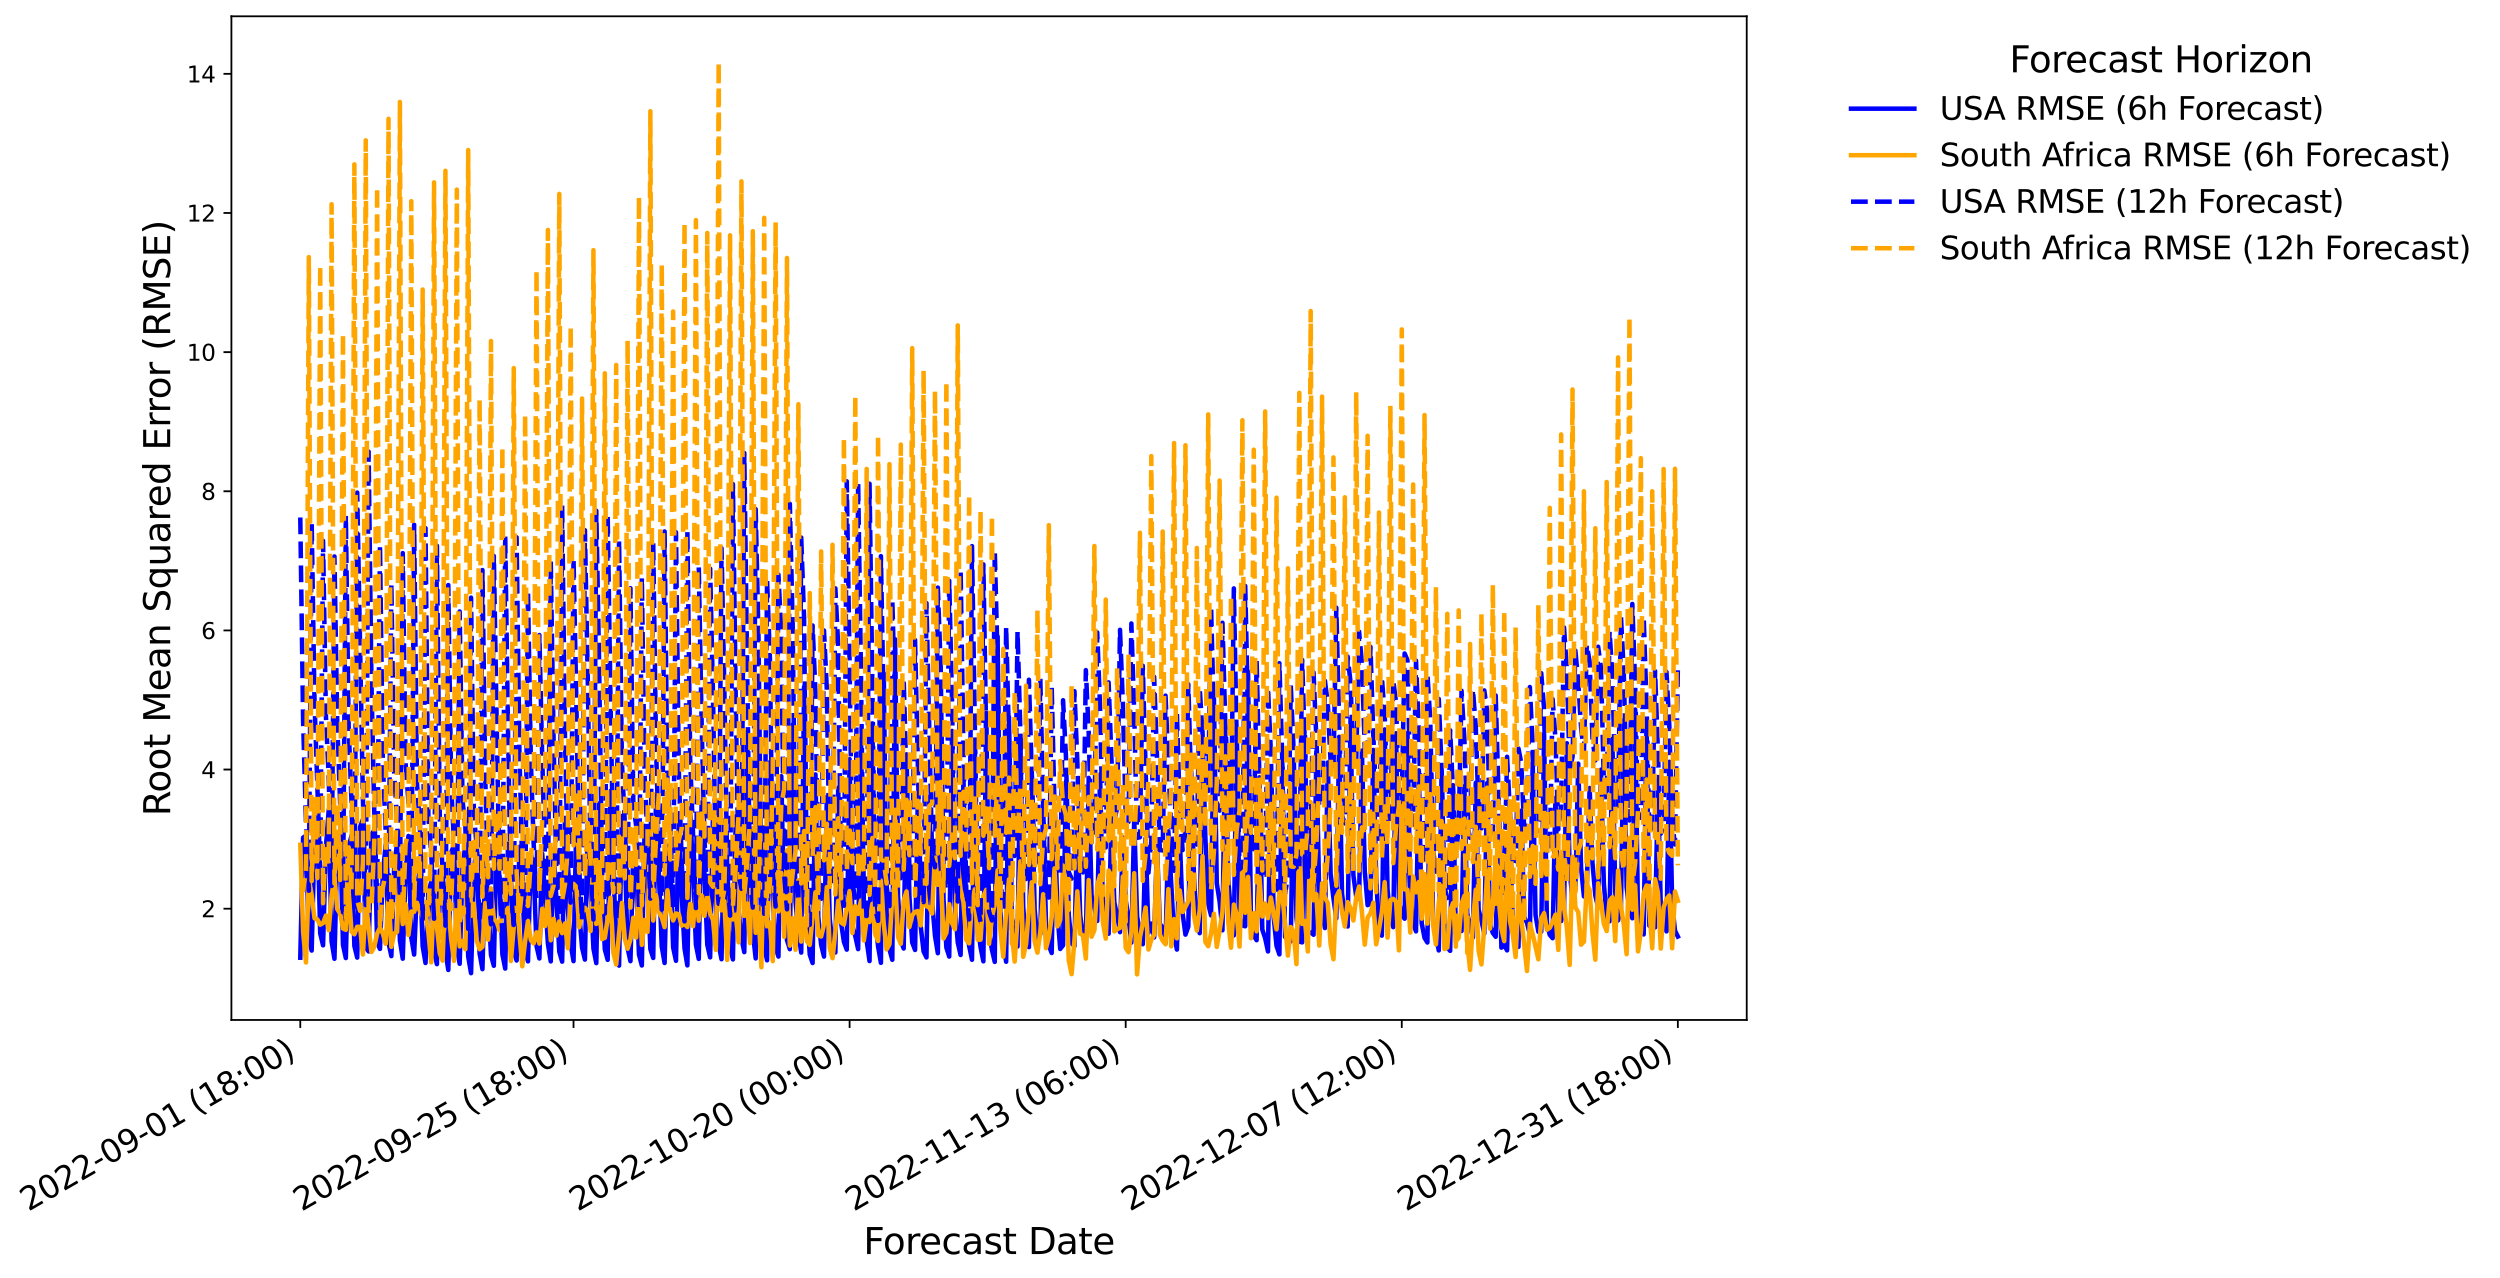 <?xml version="1.0" encoding="utf-8" standalone="no"?>
<!DOCTYPE svg PUBLIC "-//W3C//DTD SVG 1.1//EN"
  "http://www.w3.org/Graphics/SVG/1.1/DTD/svg11.dtd">
<svg xmlns:xlink="http://www.w3.org/1999/xlink" width="1104.717pt" height="564.68pt" viewBox="0 0 1104.717 564.68" xmlns="http://www.w3.org/2000/svg" version="1.1">
 <defs>
  <style type="text/css">*{stroke-linejoin: round; stroke-linecap: butt}</style>
 </defs>
 <g id="figure_1">
  <g id="patch_1">
   <path d="M 0 564.68 
L 1104.717 564.68 
L 1104.717 0 
L 0 0 
z
" style="fill: #ffffff"/>
  </g>
  <g id="axes_1">
   <g id="patch_2">
    <path d="M 102.255 450.72 
L 771.855 450.72 
L 771.855 7.2 
L 102.255 7.2 
z
" style="fill: #ffffff"/>
   </g>
   <g id="matplotlib.axis_1">
    <g id="xtick_1">
     <g id="line2d_1">
      <defs>
       <path id="m6de66f5e21" d="M 0 0 
L 0 3.5 
" style="stroke: #000000; stroke-width: 0.8"/>
      </defs>
      <g>
       <use xlink:href="#m6de66f5e21" x="132.691" y="450.72" style="stroke: #000000; stroke-width: 0.8"/>
      </g>
     </g>
     <g id="text_1">
      <!-- 2022-09-01 (18:00) -->
      <g transform="translate(12.519 535.474) rotate(-30) scale(0.14 -0.14)">
       <defs>
        <path id="DejaVuSans-32" d="M 1228 531 
L 3431 531 
L 3431 0 
L 469 0 
L 469 531 
Q 828 903 1448 1529 
Q 2069 2156 2228 2338 
Q 2531 2678 2651 2914 
Q 2772 3150 2772 3378 
Q 2772 3750 2511 3984 
Q 2250 4219 1831 4219 
Q 1534 4219 1204 4116 
Q 875 4013 500 3803 
L 500 4441 
Q 881 4594 1212 4672 
Q 1544 4750 1819 4750 
Q 2544 4750 2975 4387 
Q 3406 4025 3406 3419 
Q 3406 3131 3298 2873 
Q 3191 2616 2906 2266 
Q 2828 2175 2409 1742 
Q 1991 1309 1228 531 
z
" transform="scale(0.016)"/>
        <path id="DejaVuSans-30" d="M 2034 4250 
Q 1547 4250 1301 3770 
Q 1056 3291 1056 2328 
Q 1056 1369 1301 889 
Q 1547 409 2034 409 
Q 2525 409 2770 889 
Q 3016 1369 3016 2328 
Q 3016 3291 2770 3770 
Q 2525 4250 2034 4250 
z
M 2034 4750 
Q 2819 4750 3233 4129 
Q 3647 3509 3647 2328 
Q 3647 1150 3233 529 
Q 2819 -91 2034 -91 
Q 1250 -91 836 529 
Q 422 1150 422 2328 
Q 422 3509 836 4129 
Q 1250 4750 2034 4750 
z
" transform="scale(0.016)"/>
        <path id="DejaVuSans-2d" d="M 313 2009 
L 1997 2009 
L 1997 1497 
L 313 1497 
L 313 2009 
z
" transform="scale(0.016)"/>
        <path id="DejaVuSans-39" d="M 703 97 
L 703 672 
Q 941 559 1184 500 
Q 1428 441 1663 441 
Q 2288 441 2617 861 
Q 2947 1281 2994 2138 
Q 2813 1869 2534 1725 
Q 2256 1581 1919 1581 
Q 1219 1581 811 2004 
Q 403 2428 403 3163 
Q 403 3881 828 4315 
Q 1253 4750 1959 4750 
Q 2769 4750 3195 4129 
Q 3622 3509 3622 2328 
Q 3622 1225 3098 567 
Q 2575 -91 1691 -91 
Q 1453 -91 1209 -44 
Q 966 3 703 97 
z
M 1959 2075 
Q 2384 2075 2632 2365 
Q 2881 2656 2881 3163 
Q 2881 3666 2632 3958 
Q 2384 4250 1959 4250 
Q 1534 4250 1286 3958 
Q 1038 3666 1038 3163 
Q 1038 2656 1286 2365 
Q 1534 2075 1959 2075 
z
" transform="scale(0.016)"/>
        <path id="DejaVuSans-31" d="M 794 531 
L 1825 531 
L 1825 4091 
L 703 3866 
L 703 4441 
L 1819 4666 
L 2450 4666 
L 2450 531 
L 3481 531 
L 3481 0 
L 794 0 
L 794 531 
z
" transform="scale(0.016)"/>
        <path id="DejaVuSans-20" transform="scale(0.016)"/>
        <path id="DejaVuSans-28" d="M 1984 4856 
Q 1566 4138 1362 3434 
Q 1159 2731 1159 2009 
Q 1159 1288 1364 580 
Q 1569 -128 1984 -844 
L 1484 -844 
Q 1016 -109 783 600 
Q 550 1309 550 2009 
Q 550 2706 781 3412 
Q 1013 4119 1484 4856 
L 1984 4856 
z
" transform="scale(0.016)"/>
        <path id="DejaVuSans-38" d="M 2034 2216 
Q 1584 2216 1326 1975 
Q 1069 1734 1069 1313 
Q 1069 891 1326 650 
Q 1584 409 2034 409 
Q 2484 409 2743 651 
Q 3003 894 3003 1313 
Q 3003 1734 2745 1975 
Q 2488 2216 2034 2216 
z
M 1403 2484 
Q 997 2584 770 2862 
Q 544 3141 544 3541 
Q 544 4100 942 4425 
Q 1341 4750 2034 4750 
Q 2731 4750 3128 4425 
Q 3525 4100 3525 3541 
Q 3525 3141 3298 2862 
Q 3072 2584 2669 2484 
Q 3125 2378 3379 2068 
Q 3634 1759 3634 1313 
Q 3634 634 3220 271 
Q 2806 -91 2034 -91 
Q 1263 -91 848 271 
Q 434 634 434 1313 
Q 434 1759 690 2068 
Q 947 2378 1403 2484 
z
M 1172 3481 
Q 1172 3119 1398 2916 
Q 1625 2713 2034 2713 
Q 2441 2713 2670 2916 
Q 2900 3119 2900 3481 
Q 2900 3844 2670 4047 
Q 2441 4250 2034 4250 
Q 1625 4250 1398 4047 
Q 1172 3844 1172 3481 
z
" transform="scale(0.016)"/>
        <path id="DejaVuSans-3a" d="M 750 794 
L 1409 794 
L 1409 0 
L 750 0 
L 750 794 
z
M 750 3309 
L 1409 3309 
L 1409 2516 
L 750 2516 
L 750 3309 
z
" transform="scale(0.016)"/>
        <path id="DejaVuSans-29" d="M 513 4856 
L 1013 4856 
Q 1481 4119 1714 3412 
Q 1947 2706 1947 2009 
Q 1947 1309 1714 600 
Q 1481 -109 1013 -844 
L 513 -844 
Q 928 -128 1133 580 
Q 1338 1288 1338 2009 
Q 1338 2731 1133 3434 
Q 928 4138 513 4856 
z
" transform="scale(0.016)"/>
       </defs>
       <use xlink:href="#DejaVuSans-32"/>
       <use xlink:href="#DejaVuSans-30" transform="translate(63.623 0)"/>
       <use xlink:href="#DejaVuSans-32" transform="translate(127.246 0)"/>
       <use xlink:href="#DejaVuSans-32" transform="translate(190.869 0)"/>
       <use xlink:href="#DejaVuSans-2d" transform="translate(254.492 0)"/>
       <use xlink:href="#DejaVuSans-30" transform="translate(290.576 0)"/>
       <use xlink:href="#DejaVuSans-39" transform="translate(354.199 0)"/>
       <use xlink:href="#DejaVuSans-2d" transform="translate(417.822 0)"/>
       <use xlink:href="#DejaVuSans-30" transform="translate(453.906 0)"/>
       <use xlink:href="#DejaVuSans-31" transform="translate(517.529 0)"/>
       <use xlink:href="#DejaVuSans-20" transform="translate(581.152 0)"/>
       <use xlink:href="#DejaVuSans-28" transform="translate(612.939 0)"/>
       <use xlink:href="#DejaVuSans-31" transform="translate(651.953 0)"/>
       <use xlink:href="#DejaVuSans-38" transform="translate(715.576 0)"/>
       <use xlink:href="#DejaVuSans-3a" transform="translate(779.199 0)"/>
       <use xlink:href="#DejaVuSans-30" transform="translate(812.891 0)"/>
       <use xlink:href="#DejaVuSans-30" transform="translate(876.514 0)"/>
       <use xlink:href="#DejaVuSans-29" transform="translate(940.137 0)"/>
      </g>
     </g>
    </g>
    <g id="xtick_2">
     <g id="line2d_2">
      <g>
       <use xlink:href="#m6de66f5e21" x="253.43" y="450.72" style="stroke: #000000; stroke-width: 0.8"/>
      </g>
     </g>
     <g id="text_2">
      <!-- 2022-09-25 (18:00) -->
      <g transform="translate(133.258 535.474) rotate(-30) scale(0.14 -0.14)">
       <defs>
        <path id="DejaVuSans-35" d="M 691 4666 
L 3169 4666 
L 3169 4134 
L 1269 4134 
L 1269 2991 
Q 1406 3038 1543 3061 
Q 1681 3084 1819 3084 
Q 2600 3084 3056 2656 
Q 3513 2228 3513 1497 
Q 3513 744 3044 326 
Q 2575 -91 1722 -91 
Q 1428 -91 1123 -41 
Q 819 9 494 109 
L 494 744 
Q 775 591 1075 516 
Q 1375 441 1709 441 
Q 2250 441 2565 725 
Q 2881 1009 2881 1497 
Q 2881 1984 2565 2268 
Q 2250 2553 1709 2553 
Q 1456 2553 1204 2497 
Q 953 2441 691 2322 
L 691 4666 
z
" transform="scale(0.016)"/>
       </defs>
       <use xlink:href="#DejaVuSans-32"/>
       <use xlink:href="#DejaVuSans-30" transform="translate(63.623 0)"/>
       <use xlink:href="#DejaVuSans-32" transform="translate(127.246 0)"/>
       <use xlink:href="#DejaVuSans-32" transform="translate(190.869 0)"/>
       <use xlink:href="#DejaVuSans-2d" transform="translate(254.492 0)"/>
       <use xlink:href="#DejaVuSans-30" transform="translate(290.576 0)"/>
       <use xlink:href="#DejaVuSans-39" transform="translate(354.199 0)"/>
       <use xlink:href="#DejaVuSans-2d" transform="translate(417.822 0)"/>
       <use xlink:href="#DejaVuSans-32" transform="translate(453.906 0)"/>
       <use xlink:href="#DejaVuSans-35" transform="translate(517.529 0)"/>
       <use xlink:href="#DejaVuSans-20" transform="translate(581.152 0)"/>
       <use xlink:href="#DejaVuSans-28" transform="translate(612.939 0)"/>
       <use xlink:href="#DejaVuSans-31" transform="translate(651.953 0)"/>
       <use xlink:href="#DejaVuSans-38" transform="translate(715.576 0)"/>
       <use xlink:href="#DejaVuSans-3a" transform="translate(779.199 0)"/>
       <use xlink:href="#DejaVuSans-30" transform="translate(812.891 0)"/>
       <use xlink:href="#DejaVuSans-30" transform="translate(876.514 0)"/>
       <use xlink:href="#DejaVuSans-29" transform="translate(940.137 0)"/>
      </g>
     </g>
    </g>
    <g id="xtick_3">
     <g id="line2d_3">
      <g>
       <use xlink:href="#m6de66f5e21" x="375.427" y="450.72" style="stroke: #000000; stroke-width: 0.8"/>
      </g>
     </g>
     <g id="text_3">
      <!-- 2022-10-20 (00:00) -->
      <g transform="translate(255.255 535.474) rotate(-30) scale(0.14 -0.14)">
       <use xlink:href="#DejaVuSans-32"/>
       <use xlink:href="#DejaVuSans-30" transform="translate(63.623 0)"/>
       <use xlink:href="#DejaVuSans-32" transform="translate(127.246 0)"/>
       <use xlink:href="#DejaVuSans-32" transform="translate(190.869 0)"/>
       <use xlink:href="#DejaVuSans-2d" transform="translate(254.492 0)"/>
       <use xlink:href="#DejaVuSans-31" transform="translate(290.576 0)"/>
       <use xlink:href="#DejaVuSans-30" transform="translate(354.199 0)"/>
       <use xlink:href="#DejaVuSans-2d" transform="translate(417.822 0)"/>
       <use xlink:href="#DejaVuSans-32" transform="translate(453.906 0)"/>
       <use xlink:href="#DejaVuSans-30" transform="translate(517.529 0)"/>
       <use xlink:href="#DejaVuSans-20" transform="translate(581.152 0)"/>
       <use xlink:href="#DejaVuSans-28" transform="translate(612.939 0)"/>
       <use xlink:href="#DejaVuSans-30" transform="translate(651.953 0)"/>
       <use xlink:href="#DejaVuSans-30" transform="translate(715.576 0)"/>
       <use xlink:href="#DejaVuSans-3a" transform="translate(779.199 0)"/>
       <use xlink:href="#DejaVuSans-30" transform="translate(812.891 0)"/>
       <use xlink:href="#DejaVuSans-30" transform="translate(876.514 0)"/>
       <use xlink:href="#DejaVuSans-29" transform="translate(940.137 0)"/>
      </g>
     </g>
    </g>
    <g id="xtick_4">
     <g id="line2d_4">
      <g>
       <use xlink:href="#m6de66f5e21" x="497.424" y="450.72" style="stroke: #000000; stroke-width: 0.8"/>
      </g>
     </g>
     <g id="text_4">
      <!-- 2022-11-13 (06:00) -->
      <g transform="translate(377.252 535.474) rotate(-30) scale(0.14 -0.14)">
       <defs>
        <path id="DejaVuSans-33" d="M 2597 2516 
Q 3050 2419 3304 2112 
Q 3559 1806 3559 1356 
Q 3559 666 3084 287 
Q 2609 -91 1734 -91 
Q 1441 -91 1130 -33 
Q 819 25 488 141 
L 488 750 
Q 750 597 1062 519 
Q 1375 441 1716 441 
Q 2309 441 2620 675 
Q 2931 909 2931 1356 
Q 2931 1769 2642 2001 
Q 2353 2234 1838 2234 
L 1294 2234 
L 1294 2753 
L 1863 2753 
Q 2328 2753 2575 2939 
Q 2822 3125 2822 3475 
Q 2822 3834 2567 4026 
Q 2313 4219 1838 4219 
Q 1578 4219 1281 4162 
Q 984 4106 628 3988 
L 628 4550 
Q 988 4650 1302 4700 
Q 1616 4750 1894 4750 
Q 2613 4750 3031 4423 
Q 3450 4097 3450 3541 
Q 3450 3153 3228 2886 
Q 3006 2619 2597 2516 
z
" transform="scale(0.016)"/>
        <path id="DejaVuSans-36" d="M 2113 2584 
Q 1688 2584 1439 2293 
Q 1191 2003 1191 1497 
Q 1191 994 1439 701 
Q 1688 409 2113 409 
Q 2538 409 2786 701 
Q 3034 994 3034 1497 
Q 3034 2003 2786 2293 
Q 2538 2584 2113 2584 
z
M 3366 4563 
L 3366 3988 
Q 3128 4100 2886 4159 
Q 2644 4219 2406 4219 
Q 1781 4219 1451 3797 
Q 1122 3375 1075 2522 
Q 1259 2794 1537 2939 
Q 1816 3084 2150 3084 
Q 2853 3084 3261 2657 
Q 3669 2231 3669 1497 
Q 3669 778 3244 343 
Q 2819 -91 2113 -91 
Q 1303 -91 875 529 
Q 447 1150 447 2328 
Q 447 3434 972 4092 
Q 1497 4750 2381 4750 
Q 2619 4750 2861 4703 
Q 3103 4656 3366 4563 
z
" transform="scale(0.016)"/>
       </defs>
       <use xlink:href="#DejaVuSans-32"/>
       <use xlink:href="#DejaVuSans-30" transform="translate(63.623 0)"/>
       <use xlink:href="#DejaVuSans-32" transform="translate(127.246 0)"/>
       <use xlink:href="#DejaVuSans-32" transform="translate(190.869 0)"/>
       <use xlink:href="#DejaVuSans-2d" transform="translate(254.492 0)"/>
       <use xlink:href="#DejaVuSans-31" transform="translate(290.576 0)"/>
       <use xlink:href="#DejaVuSans-31" transform="translate(354.199 0)"/>
       <use xlink:href="#DejaVuSans-2d" transform="translate(417.822 0)"/>
       <use xlink:href="#DejaVuSans-31" transform="translate(453.906 0)"/>
       <use xlink:href="#DejaVuSans-33" transform="translate(517.529 0)"/>
       <use xlink:href="#DejaVuSans-20" transform="translate(581.152 0)"/>
       <use xlink:href="#DejaVuSans-28" transform="translate(612.939 0)"/>
       <use xlink:href="#DejaVuSans-30" transform="translate(651.953 0)"/>
       <use xlink:href="#DejaVuSans-36" transform="translate(715.576 0)"/>
       <use xlink:href="#DejaVuSans-3a" transform="translate(779.199 0)"/>
       <use xlink:href="#DejaVuSans-30" transform="translate(812.891 0)"/>
       <use xlink:href="#DejaVuSans-30" transform="translate(876.514 0)"/>
       <use xlink:href="#DejaVuSans-29" transform="translate(940.137 0)"/>
      </g>
     </g>
    </g>
    <g id="xtick_5">
     <g id="line2d_5">
      <g>
       <use xlink:href="#m6de66f5e21" x="619.421" y="450.72" style="stroke: #000000; stroke-width: 0.8"/>
      </g>
     </g>
     <g id="text_5">
      <!-- 2022-12-07 (12:00) -->
      <g transform="translate(499.249 535.474) rotate(-30) scale(0.14 -0.14)">
       <defs>
        <path id="DejaVuSans-37" d="M 525 4666 
L 3525 4666 
L 3525 4397 
L 1831 0 
L 1172 0 
L 2766 4134 
L 525 4134 
L 525 4666 
z
" transform="scale(0.016)"/>
       </defs>
       <use xlink:href="#DejaVuSans-32"/>
       <use xlink:href="#DejaVuSans-30" transform="translate(63.623 0)"/>
       <use xlink:href="#DejaVuSans-32" transform="translate(127.246 0)"/>
       <use xlink:href="#DejaVuSans-32" transform="translate(190.869 0)"/>
       <use xlink:href="#DejaVuSans-2d" transform="translate(254.492 0)"/>
       <use xlink:href="#DejaVuSans-31" transform="translate(290.576 0)"/>
       <use xlink:href="#DejaVuSans-32" transform="translate(354.199 0)"/>
       <use xlink:href="#DejaVuSans-2d" transform="translate(417.822 0)"/>
       <use xlink:href="#DejaVuSans-30" transform="translate(453.906 0)"/>
       <use xlink:href="#DejaVuSans-37" transform="translate(517.529 0)"/>
       <use xlink:href="#DejaVuSans-20" transform="translate(581.152 0)"/>
       <use xlink:href="#DejaVuSans-28" transform="translate(612.939 0)"/>
       <use xlink:href="#DejaVuSans-31" transform="translate(651.953 0)"/>
       <use xlink:href="#DejaVuSans-32" transform="translate(715.576 0)"/>
       <use xlink:href="#DejaVuSans-3a" transform="translate(779.199 0)"/>
       <use xlink:href="#DejaVuSans-30" transform="translate(812.891 0)"/>
       <use xlink:href="#DejaVuSans-30" transform="translate(876.514 0)"/>
       <use xlink:href="#DejaVuSans-29" transform="translate(940.137 0)"/>
      </g>
     </g>
    </g>
    <g id="xtick_6">
     <g id="line2d_6">
      <g>
       <use xlink:href="#m6de66f5e21" x="741.418" y="450.72" style="stroke: #000000; stroke-width: 0.8"/>
      </g>
     </g>
     <g id="text_6">
      <!-- 2022-12-31 (18:00) -->
      <g transform="translate(621.246 535.474) rotate(-30) scale(0.14 -0.14)">
       <use xlink:href="#DejaVuSans-32"/>
       <use xlink:href="#DejaVuSans-30" transform="translate(63.623 0)"/>
       <use xlink:href="#DejaVuSans-32" transform="translate(127.246 0)"/>
       <use xlink:href="#DejaVuSans-32" transform="translate(190.869 0)"/>
       <use xlink:href="#DejaVuSans-2d" transform="translate(254.492 0)"/>
       <use xlink:href="#DejaVuSans-31" transform="translate(290.576 0)"/>
       <use xlink:href="#DejaVuSans-32" transform="translate(354.199 0)"/>
       <use xlink:href="#DejaVuSans-2d" transform="translate(417.822 0)"/>
       <use xlink:href="#DejaVuSans-33" transform="translate(453.906 0)"/>
       <use xlink:href="#DejaVuSans-31" transform="translate(517.529 0)"/>
       <use xlink:href="#DejaVuSans-20" transform="translate(581.152 0)"/>
       <use xlink:href="#DejaVuSans-28" transform="translate(612.939 0)"/>
       <use xlink:href="#DejaVuSans-31" transform="translate(651.953 0)"/>
       <use xlink:href="#DejaVuSans-38" transform="translate(715.576 0)"/>
       <use xlink:href="#DejaVuSans-3a" transform="translate(779.199 0)"/>
       <use xlink:href="#DejaVuSans-30" transform="translate(812.891 0)"/>
       <use xlink:href="#DejaVuSans-30" transform="translate(876.514 0)"/>
       <use xlink:href="#DejaVuSans-29" transform="translate(940.137 0)"/>
      </g>
     </g>
    </g>
    <g id="text_7">
     <!-- Forecast Date -->
     <g transform="translate(381.548 554.153) scale(0.16 -0.16)">
      <defs>
       <path id="DejaVuSans-46" d="M 628 4666 
L 3309 4666 
L 3309 4134 
L 1259 4134 
L 1259 2759 
L 3109 2759 
L 3109 2228 
L 1259 2228 
L 1259 0 
L 628 0 
L 628 4666 
z
" transform="scale(0.016)"/>
       <path id="DejaVuSans-6f" d="M 1959 3097 
Q 1497 3097 1228 2736 
Q 959 2375 959 1747 
Q 959 1119 1226 758 
Q 1494 397 1959 397 
Q 2419 397 2687 759 
Q 2956 1122 2956 1747 
Q 2956 2369 2687 2733 
Q 2419 3097 1959 3097 
z
M 1959 3584 
Q 2709 3584 3137 3096 
Q 3566 2609 3566 1747 
Q 3566 888 3137 398 
Q 2709 -91 1959 -91 
Q 1206 -91 779 398 
Q 353 888 353 1747 
Q 353 2609 779 3096 
Q 1206 3584 1959 3584 
z
" transform="scale(0.016)"/>
       <path id="DejaVuSans-72" d="M 2631 2963 
Q 2534 3019 2420 3045 
Q 2306 3072 2169 3072 
Q 1681 3072 1420 2755 
Q 1159 2438 1159 1844 
L 1159 0 
L 581 0 
L 581 3500 
L 1159 3500 
L 1159 2956 
Q 1341 3275 1631 3429 
Q 1922 3584 2338 3584 
Q 2397 3584 2469 3576 
Q 2541 3569 2628 3553 
L 2631 2963 
z
" transform="scale(0.016)"/>
       <path id="DejaVuSans-65" d="M 3597 1894 
L 3597 1613 
L 953 1613 
Q 991 1019 1311 708 
Q 1631 397 2203 397 
Q 2534 397 2845 478 
Q 3156 559 3463 722 
L 3463 178 
Q 3153 47 2828 -22 
Q 2503 -91 2169 -91 
Q 1331 -91 842 396 
Q 353 884 353 1716 
Q 353 2575 817 3079 
Q 1281 3584 2069 3584 
Q 2775 3584 3186 3129 
Q 3597 2675 3597 1894 
z
M 3022 2063 
Q 3016 2534 2758 2815 
Q 2500 3097 2075 3097 
Q 1594 3097 1305 2825 
Q 1016 2553 972 2059 
L 3022 2063 
z
" transform="scale(0.016)"/>
       <path id="DejaVuSans-63" d="M 3122 3366 
L 3122 2828 
Q 2878 2963 2633 3030 
Q 2388 3097 2138 3097 
Q 1578 3097 1268 2742 
Q 959 2388 959 1747 
Q 959 1106 1268 751 
Q 1578 397 2138 397 
Q 2388 397 2633 464 
Q 2878 531 3122 666 
L 3122 134 
Q 2881 22 2623 -34 
Q 2366 -91 2075 -91 
Q 1284 -91 818 406 
Q 353 903 353 1747 
Q 353 2603 823 3093 
Q 1294 3584 2113 3584 
Q 2378 3584 2631 3529 
Q 2884 3475 3122 3366 
z
" transform="scale(0.016)"/>
       <path id="DejaVuSans-61" d="M 2194 1759 
Q 1497 1759 1228 1600 
Q 959 1441 959 1056 
Q 959 750 1161 570 
Q 1363 391 1709 391 
Q 2188 391 2477 730 
Q 2766 1069 2766 1631 
L 2766 1759 
L 2194 1759 
z
M 3341 1997 
L 3341 0 
L 2766 0 
L 2766 531 
Q 2569 213 2275 61 
Q 1981 -91 1556 -91 
Q 1019 -91 701 211 
Q 384 513 384 1019 
Q 384 1609 779 1909 
Q 1175 2209 1959 2209 
L 2766 2209 
L 2766 2266 
Q 2766 2663 2505 2880 
Q 2244 3097 1772 3097 
Q 1472 3097 1187 3025 
Q 903 2953 641 2809 
L 641 3341 
Q 956 3463 1253 3523 
Q 1550 3584 1831 3584 
Q 2591 3584 2966 3190 
Q 3341 2797 3341 1997 
z
" transform="scale(0.016)"/>
       <path id="DejaVuSans-73" d="M 2834 3397 
L 2834 2853 
Q 2591 2978 2328 3040 
Q 2066 3103 1784 3103 
Q 1356 3103 1142 2972 
Q 928 2841 928 2578 
Q 928 2378 1081 2264 
Q 1234 2150 1697 2047 
L 1894 2003 
Q 2506 1872 2764 1633 
Q 3022 1394 3022 966 
Q 3022 478 2636 193 
Q 2250 -91 1575 -91 
Q 1294 -91 989 -36 
Q 684 19 347 128 
L 347 722 
Q 666 556 975 473 
Q 1284 391 1588 391 
Q 1994 391 2212 530 
Q 2431 669 2431 922 
Q 2431 1156 2273 1281 
Q 2116 1406 1581 1522 
L 1381 1569 
Q 847 1681 609 1914 
Q 372 2147 372 2553 
Q 372 3047 722 3315 
Q 1072 3584 1716 3584 
Q 2034 3584 2315 3537 
Q 2597 3491 2834 3397 
z
" transform="scale(0.016)"/>
       <path id="DejaVuSans-74" d="M 1172 4494 
L 1172 3500 
L 2356 3500 
L 2356 3053 
L 1172 3053 
L 1172 1153 
Q 1172 725 1289 603 
Q 1406 481 1766 481 
L 2356 481 
L 2356 0 
L 1766 0 
Q 1100 0 847 248 
Q 594 497 594 1153 
L 594 3053 
L 172 3053 
L 172 3500 
L 594 3500 
L 594 4494 
L 1172 4494 
z
" transform="scale(0.016)"/>
       <path id="DejaVuSans-44" d="M 1259 4147 
L 1259 519 
L 2022 519 
Q 2988 519 3436 956 
Q 3884 1394 3884 2338 
Q 3884 3275 3436 3711 
Q 2988 4147 2022 4147 
L 1259 4147 
z
M 628 4666 
L 1925 4666 
Q 3281 4666 3915 4102 
Q 4550 3538 4550 2338 
Q 4550 1131 3912 565 
Q 3275 0 1925 0 
L 628 0 
L 628 4666 
z
" transform="scale(0.016)"/>
      </defs>
      <use xlink:href="#DejaVuSans-46"/>
      <use xlink:href="#DejaVuSans-6f" transform="translate(53.895 0)"/>
      <use xlink:href="#DejaVuSans-72" transform="translate(115.076 0)"/>
      <use xlink:href="#DejaVuSans-65" transform="translate(153.939 0)"/>
      <use xlink:href="#DejaVuSans-63" transform="translate(215.463 0)"/>
      <use xlink:href="#DejaVuSans-61" transform="translate(270.443 0)"/>
      <use xlink:href="#DejaVuSans-73" transform="translate(331.723 0)"/>
      <use xlink:href="#DejaVuSans-74" transform="translate(383.822 0)"/>
      <use xlink:href="#DejaVuSans-20" transform="translate(423.031 0)"/>
      <use xlink:href="#DejaVuSans-44" transform="translate(454.818 0)"/>
      <use xlink:href="#DejaVuSans-61" transform="translate(531.82 0)"/>
      <use xlink:href="#DejaVuSans-74" transform="translate(593.1 0)"/>
      <use xlink:href="#DejaVuSans-65" transform="translate(632.309 0)"/>
     </g>
    </g>
   </g>
   <g id="matplotlib.axis_2">
    <g id="ytick_1">
     <g id="line2d_7">
      <defs>
       <path id="mf7ebf1cb23" d="M 0 0 
L -3.5 0 
" style="stroke: #000000; stroke-width: 0.8"/>
      </defs>
      <g>
       <use xlink:href="#mf7ebf1cb23" x="102.255" y="401.533" style="stroke: #000000; stroke-width: 0.8"/>
      </g>
     </g>
     <g id="text_8">
      <!-- 2 -->
      <g transform="translate(88.892 405.332) scale(0.1 -0.1)">
       <use xlink:href="#DejaVuSans-32"/>
      </g>
     </g>
    </g>
    <g id="ytick_2">
     <g id="line2d_8">
      <g>
       <use xlink:href="#mf7ebf1cb23" x="102.255" y="340.05" style="stroke: #000000; stroke-width: 0.8"/>
      </g>
     </g>
     <g id="text_9">
      <!-- 4 -->
      <g transform="translate(88.892 343.849) scale(0.1 -0.1)">
       <defs>
        <path id="DejaVuSans-34" d="M 2419 4116 
L 825 1625 
L 2419 1625 
L 2419 4116 
z
M 2253 4666 
L 3047 4666 
L 3047 1625 
L 3713 1625 
L 3713 1100 
L 3047 1100 
L 3047 0 
L 2419 0 
L 2419 1100 
L 313 1100 
L 313 1709 
L 2253 4666 
z
" transform="scale(0.016)"/>
       </defs>
       <use xlink:href="#DejaVuSans-34"/>
      </g>
     </g>
    </g>
    <g id="ytick_3">
     <g id="line2d_9">
      <g>
       <use xlink:href="#mf7ebf1cb23" x="102.255" y="278.568" style="stroke: #000000; stroke-width: 0.8"/>
      </g>
     </g>
     <g id="text_10">
      <!-- 6 -->
      <g transform="translate(88.892 282.367) scale(0.1 -0.1)">
       <use xlink:href="#DejaVuSans-36"/>
      </g>
     </g>
    </g>
    <g id="ytick_4">
     <g id="line2d_10">
      <g>
       <use xlink:href="#mf7ebf1cb23" x="102.255" y="217.085" style="stroke: #000000; stroke-width: 0.8"/>
      </g>
     </g>
     <g id="text_11">
      <!-- 8 -->
      <g transform="translate(88.892 220.884) scale(0.1 -0.1)">
       <use xlink:href="#DejaVuSans-38"/>
      </g>
     </g>
    </g>
    <g id="ytick_5">
     <g id="line2d_11">
      <g>
       <use xlink:href="#mf7ebf1cb23" x="102.255" y="155.602" style="stroke: #000000; stroke-width: 0.8"/>
      </g>
     </g>
     <g id="text_12">
      <!-- 10 -->
      <g transform="translate(82.53 159.401) scale(0.1 -0.1)">
       <use xlink:href="#DejaVuSans-31"/>
       <use xlink:href="#DejaVuSans-30" transform="translate(63.623 0)"/>
      </g>
     </g>
    </g>
    <g id="ytick_6">
     <g id="line2d_12">
      <g>
       <use xlink:href="#mf7ebf1cb23" x="102.255" y="94.119" style="stroke: #000000; stroke-width: 0.8"/>
      </g>
     </g>
     <g id="text_13">
      <!-- 12 -->
      <g transform="translate(82.53 97.919) scale(0.1 -0.1)">
       <use xlink:href="#DejaVuSans-31"/>
       <use xlink:href="#DejaVuSans-32" transform="translate(63.623 0)"/>
      </g>
     </g>
    </g>
    <g id="ytick_7">
     <g id="line2d_13">
      <g>
       <use xlink:href="#mf7ebf1cb23" x="102.255" y="32.637" style="stroke: #000000; stroke-width: 0.8"/>
      </g>
     </g>
     <g id="text_14">
      <!-- 14 -->
      <g transform="translate(82.53 36.436) scale(0.1 -0.1)">
       <use xlink:href="#DejaVuSans-31"/>
       <use xlink:href="#DejaVuSans-34" transform="translate(63.623 0)"/>
      </g>
     </g>
    </g>
    <g id="text_15">
     <!-- Root Mean Squared Error (RMSE) -->
     <g transform="translate(75.202 360.626) rotate(-90) scale(0.16 -0.16)">
      <defs>
       <path id="DejaVuSans-52" d="M 2841 2188 
Q 3044 2119 3236 1894 
Q 3428 1669 3622 1275 
L 4263 0 
L 3584 0 
L 2988 1197 
Q 2756 1666 2539 1819 
Q 2322 1972 1947 1972 
L 1259 1972 
L 1259 0 
L 628 0 
L 628 4666 
L 2053 4666 
Q 2853 4666 3247 4331 
Q 3641 3997 3641 3322 
Q 3641 2881 3436 2590 
Q 3231 2300 2841 2188 
z
M 1259 4147 
L 1259 2491 
L 2053 2491 
Q 2509 2491 2742 2702 
Q 2975 2913 2975 3322 
Q 2975 3731 2742 3939 
Q 2509 4147 2053 4147 
L 1259 4147 
z
" transform="scale(0.016)"/>
       <path id="DejaVuSans-4d" d="M 628 4666 
L 1569 4666 
L 2759 1491 
L 3956 4666 
L 4897 4666 
L 4897 0 
L 4281 0 
L 4281 4097 
L 3078 897 
L 2444 897 
L 1241 4097 
L 1241 0 
L 628 0 
L 628 4666 
z
" transform="scale(0.016)"/>
       <path id="DejaVuSans-6e" d="M 3513 2113 
L 3513 0 
L 2938 0 
L 2938 2094 
Q 2938 2591 2744 2837 
Q 2550 3084 2163 3084 
Q 1697 3084 1428 2787 
Q 1159 2491 1159 1978 
L 1159 0 
L 581 0 
L 581 3500 
L 1159 3500 
L 1159 2956 
Q 1366 3272 1645 3428 
Q 1925 3584 2291 3584 
Q 2894 3584 3203 3211 
Q 3513 2838 3513 2113 
z
" transform="scale(0.016)"/>
       <path id="DejaVuSans-53" d="M 3425 4513 
L 3425 3897 
Q 3066 4069 2747 4153 
Q 2428 4238 2131 4238 
Q 1616 4238 1336 4038 
Q 1056 3838 1056 3469 
Q 1056 3159 1242 3001 
Q 1428 2844 1947 2747 
L 2328 2669 
Q 3034 2534 3370 2195 
Q 3706 1856 3706 1288 
Q 3706 609 3251 259 
Q 2797 -91 1919 -91 
Q 1588 -91 1214 -16 
Q 841 59 441 206 
L 441 856 
Q 825 641 1194 531 
Q 1563 422 1919 422 
Q 2459 422 2753 634 
Q 3047 847 3047 1241 
Q 3047 1584 2836 1778 
Q 2625 1972 2144 2069 
L 1759 2144 
Q 1053 2284 737 2584 
Q 422 2884 422 3419 
Q 422 4038 858 4394 
Q 1294 4750 2059 4750 
Q 2388 4750 2728 4690 
Q 3069 4631 3425 4513 
z
" transform="scale(0.016)"/>
       <path id="DejaVuSans-71" d="M 947 1747 
Q 947 1113 1208 752 
Q 1469 391 1925 391 
Q 2381 391 2643 752 
Q 2906 1113 2906 1747 
Q 2906 2381 2643 2742 
Q 2381 3103 1925 3103 
Q 1469 3103 1208 2742 
Q 947 2381 947 1747 
z
M 2906 525 
Q 2725 213 2448 61 
Q 2172 -91 1784 -91 
Q 1150 -91 751 415 
Q 353 922 353 1747 
Q 353 2572 751 3078 
Q 1150 3584 1784 3584 
Q 2172 3584 2448 3432 
Q 2725 3281 2906 2969 
L 2906 3500 
L 3481 3500 
L 3481 -1331 
L 2906 -1331 
L 2906 525 
z
" transform="scale(0.016)"/>
       <path id="DejaVuSans-75" d="M 544 1381 
L 544 3500 
L 1119 3500 
L 1119 1403 
Q 1119 906 1312 657 
Q 1506 409 1894 409 
Q 2359 409 2629 706 
Q 2900 1003 2900 1516 
L 2900 3500 
L 3475 3500 
L 3475 0 
L 2900 0 
L 2900 538 
Q 2691 219 2414 64 
Q 2138 -91 1772 -91 
Q 1169 -91 856 284 
Q 544 659 544 1381 
z
M 1991 3584 
L 1991 3584 
z
" transform="scale(0.016)"/>
       <path id="DejaVuSans-64" d="M 2906 2969 
L 2906 4863 
L 3481 4863 
L 3481 0 
L 2906 0 
L 2906 525 
Q 2725 213 2448 61 
Q 2172 -91 1784 -91 
Q 1150 -91 751 415 
Q 353 922 353 1747 
Q 353 2572 751 3078 
Q 1150 3584 1784 3584 
Q 2172 3584 2448 3432 
Q 2725 3281 2906 2969 
z
M 947 1747 
Q 947 1113 1208 752 
Q 1469 391 1925 391 
Q 2381 391 2643 752 
Q 2906 1113 2906 1747 
Q 2906 2381 2643 2742 
Q 2381 3103 1925 3103 
Q 1469 3103 1208 2742 
Q 947 2381 947 1747 
z
" transform="scale(0.016)"/>
       <path id="DejaVuSans-45" d="M 628 4666 
L 3578 4666 
L 3578 4134 
L 1259 4134 
L 1259 2753 
L 3481 2753 
L 3481 2222 
L 1259 2222 
L 1259 531 
L 3634 531 
L 3634 0 
L 628 0 
L 628 4666 
z
" transform="scale(0.016)"/>
      </defs>
      <use xlink:href="#DejaVuSans-52"/>
      <use xlink:href="#DejaVuSans-6f" transform="translate(64.982 0)"/>
      <use xlink:href="#DejaVuSans-6f" transform="translate(126.164 0)"/>
      <use xlink:href="#DejaVuSans-74" transform="translate(187.346 0)"/>
      <use xlink:href="#DejaVuSans-20" transform="translate(226.555 0)"/>
      <use xlink:href="#DejaVuSans-4d" transform="translate(258.342 0)"/>
      <use xlink:href="#DejaVuSans-65" transform="translate(344.621 0)"/>
      <use xlink:href="#DejaVuSans-61" transform="translate(406.145 0)"/>
      <use xlink:href="#DejaVuSans-6e" transform="translate(467.424 0)"/>
      <use xlink:href="#DejaVuSans-20" transform="translate(530.803 0)"/>
      <use xlink:href="#DejaVuSans-53" transform="translate(562.59 0)"/>
      <use xlink:href="#DejaVuSans-71" transform="translate(626.066 0)"/>
      <use xlink:href="#DejaVuSans-75" transform="translate(689.543 0)"/>
      <use xlink:href="#DejaVuSans-61" transform="translate(752.922 0)"/>
      <use xlink:href="#DejaVuSans-72" transform="translate(814.201 0)"/>
      <use xlink:href="#DejaVuSans-65" transform="translate(853.064 0)"/>
      <use xlink:href="#DejaVuSans-64" transform="translate(914.588 0)"/>
      <use xlink:href="#DejaVuSans-20" transform="translate(978.064 0)"/>
      <use xlink:href="#DejaVuSans-45" transform="translate(1009.852 0)"/>
      <use xlink:href="#DejaVuSans-72" transform="translate(1073.035 0)"/>
      <use xlink:href="#DejaVuSans-72" transform="translate(1112.398 0)"/>
      <use xlink:href="#DejaVuSans-6f" transform="translate(1151.262 0)"/>
      <use xlink:href="#DejaVuSans-72" transform="translate(1212.443 0)"/>
      <use xlink:href="#DejaVuSans-20" transform="translate(1253.557 0)"/>
      <use xlink:href="#DejaVuSans-28" transform="translate(1285.344 0)"/>
      <use xlink:href="#DejaVuSans-52" transform="translate(1324.357 0)"/>
      <use xlink:href="#DejaVuSans-4d" transform="translate(1393.84 0)"/>
      <use xlink:href="#DejaVuSans-53" transform="translate(1480.119 0)"/>
      <use xlink:href="#DejaVuSans-45" transform="translate(1543.596 0)"/>
      <use xlink:href="#DejaVuSans-29" transform="translate(1606.779 0)"/>
     </g>
    </g>
   </g>
   <g id="line2d_14">
    <path d="M 132.691 423.191 
L 133.949 370.121 
L 135.206 369.279 
L 136.464 415.096 
L 137.722 420.034 
L 138.98 370.97 
L 140.237 363.753 
L 141.495 412.456 
L 142.753 417.731 
L 144.01 374.414 
L 145.268 357.761 
L 146.526 415.99 
L 147.783 423.662 
L 149.041 375.964 
L 150.299 367.125 
L 151.557 417.502 
L 152.814 423.351 
L 154.072 373.994 
L 155.33 369.338 
L 156.587 417.99 
L 157.845 423.147 
L 159.103 365.39 
L 160.36 362.099 
L 161.618 418.797 
L 162.876 420.421 
L 164.134 368.799 
L 165.391 366.881 
L 166.649 416.382 
L 167.907 419.306 
L 169.164 386 
L 170.422 373.334 
L 171.68 416.595 
L 172.938 422.496 
L 174.195 382.48 
L 175.453 372.743 
L 176.711 415.556 
L 177.968 423.631 
L 179.226 385.416 
L 180.484 369.416 
L 181.741 414.251 
L 182.999 421.805 
L 184.257 392.627 
L 185.515 383.818 
L 186.772 418.158 
L 188.03 425.531 
L 189.288 394.175 
L 190.545 389.755 
L 191.803 420.547 
L 193.061 426.038 
L 194.318 384.64 
L 195.576 391.339 
L 196.834 420.318 
L 198.092 428.598 
L 199.349 376.778 
L 200.607 373.472 
L 201.865 418.572 
L 203.122 425.884 
L 204.38 383.558 
L 205.638 373.078 
L 206.895 422.695 
L 208.153 430.024 
L 209.411 386.482 
L 210.669 370.417 
L 211.926 421.262 
L 213.184 428.253 
L 214.442 380.958 
L 215.699 398.148 
L 216.957 421.941 
L 218.215 426.755 
L 219.472 369.335 
L 220.73 388.498 
L 221.988 421.679 
L 223.246 427.994 
L 224.503 372.791 
L 225.761 388.16 
L 227.019 420.45 
L 228.276 424.425 
L 229.534 374.204 
L 230.792 390.798 
L 232.049 420.646 
L 233.307 424.805 
L 234.565 377.039 
L 235.823 385.335 
L 237.08 418.005 
L 238.338 423.526 
L 239.596 377.237 
L 240.853 396.034 
L 242.111 417.018 
L 243.369 424.822 
L 244.626 375.224 
L 247.142 420.549 
L 248.4 424.94 
L 249.657 361.414 
L 250.915 401.728 
L 252.173 417.272 
L 253.43 424.708 
L 254.688 362.423 
L 255.946 403.474 
L 257.203 418.732 
L 258.461 424.025 
L 259.719 364.477 
L 260.977 393.49 
L 262.234 419.159 
L 263.492 425.578 
L 264.75 355.035 
L 266.007 393.697 
L 267.265 419.527 
L 268.523 424.131 
L 269.78 349.591 
L 271.038 380.55 
L 272.296 421.484 
L 273.554 426.692 
L 274.811 360.543 
L 276.069 375.403 
L 277.327 418.975 
L 278.584 424.72 
L 279.842 377.089 
L 281.1 389.694 
L 282.357 421.787 
L 283.615 426.627 
L 284.873 364.966 
L 286.131 387.006 
L 287.388 419.384 
L 288.646 423.308 
L 289.904 351.76 
L 291.161 386.712 
L 292.419 418.259 
L 293.677 425.533 
L 294.935 373.712 
L 296.192 382.386 
L 297.45 418.64 
L 298.708 424.57 
L 299.965 360.049 
L 301.223 395.058 
L 302.481 419.106 
L 303.738 426.591 
L 304.996 357.206 
L 306.254 386.031 
L 307.512 417.417 
L 308.769 423.729 
L 310.027 354.563 
L 312.542 417.466 
L 313.8 423.033 
L 315.058 359.602 
L 316.315 398.785 
L 317.573 417.346 
L 318.831 423.868 
L 320.089 362.533 
L 321.346 402.624 
L 322.604 418.589 
L 323.862 423.952 
L 325.119 360.776 
L 326.377 402.152 
L 327.635 414.545 
L 328.892 420.726 
L 330.15 323.426 
L 331.408 400.641 
L 333.923 423.506 
L 335.181 309.724 
L 336.439 401.521 
L 337.696 418.033 
L 338.954 424.352 
L 340.212 336.827 
L 341.469 395.306 
L 342.727 418.765 
L 343.985 422.686 
L 345.243 342.994 
L 346.5 402.777 
L 347.758 415.406 
L 349.016 419.433 
L 350.273 320.184 
L 351.531 398.339 
L 352.789 412.217 
L 354.046 420.922 
L 355.304 303.57 
L 356.562 401.729 
L 357.82 421.825 
L 359.077 425.536 
L 360.335 342.224 
L 361.593 405.196 
L 362.85 417.448 
L 364.108 422.691 
L 365.366 352.147 
L 366.623 405.852 
L 367.881 416.462 
L 369.139 420.891 
L 370.397 348.118 
L 371.654 407.667 
L 372.912 416.186 
L 374.17 419.633 
L 375.427 335.465 
L 376.685 409.122 
L 377.943 413.672 
L 379.2 419.406 
L 380.458 326.441 
L 381.716 401.043 
L 382.974 415.675 
L 384.231 424.679 
L 385.489 319.669 
L 386.747 405.37 
L 388.004 418.174 
L 389.262 425.456 
L 390.52 297.577 
L 391.777 403.499 
L 393.035 419.495 
L 394.293 424.111 
L 395.551 282.504 
L 396.808 395.784 
L 398.066 415.511 
L 399.324 419.134 
L 400.581 333.327 
L 401.839 395.703 
L 403.097 416.492 
L 404.354 419.775 
L 405.612 351.231 
L 406.87 409.54 
L 408.128 420.45 
L 409.385 423.068 
L 410.643 352.185 
L 411.901 398.364 
L 413.158 413.488 
L 414.416 421.204 
L 415.674 314.756 
L 416.931 397.314 
L 418.189 418.718 
L 419.447 422.684 
L 420.705 323.014 
L 421.962 399.923 
L 423.22 416.463 
L 424.478 421.994 
L 425.735 343.277 
L 426.993 407.853 
L 428.251 417.937 
L 429.509 424.103 
L 430.766 332.386 
L 432.024 408.702 
L 433.282 418.455 
L 434.539 424.789 
L 435.797 314.968 
L 437.055 411.662 
L 438.312 419.664 
L 439.57 425.044 
L 440.828 281.285 
L 442.086 403.968 
L 443.343 417.598 
L 444.601 424.977 
L 445.859 316.929 
L 447.116 405.643 
L 448.374 410.141 
L 449.632 418.25 
L 450.889 326.628 
L 452.147 400.846 
L 453.405 417.595 
L 454.663 418.52 
L 455.92 342.583 
L 457.178 401.671 
L 458.436 415.075 
L 459.693 412.798 
L 460.951 355.594 
L 462.209 408.55 
L 463.466 417.812 
L 464.724 421.111 
L 465.982 355.753 
L 467.24 403.355 
L 468.497 419.328 
L 469.755 417.708 
L 471.013 345.424 
L 472.27 404.36 
L 473.528 416.858 
L 474.786 418.081 
L 476.043 361.426 
L 477.301 404.448 
L 478.559 413.293 
L 479.817 416.994 
L 481.074 343.742 
L 482.332 395.514 
L 484.847 406.956 
L 486.105 342.224 
L 487.363 401.286 
L 488.62 410.016 
L 489.878 412.615 
L 491.136 361.483 
L 492.394 398.678 
L 493.651 404.664 
L 494.909 411.901 
L 496.167 370.117 
L 497.424 397.79 
L 498.682 405.539 
L 499.94 416.502 
L 501.197 361.985 
L 502.455 404.859 
L 503.713 411.875 
L 504.971 417.233 
L 506.228 370.381 
L 507.486 412.188 
L 508.744 408.116 
L 510.001 414.232 
L 511.259 373.826 
L 512.517 408.27 
L 513.774 409.843 
L 515.032 416.717 
L 516.29 367.384 
L 518.805 413.573 
L 520.063 419.589 
L 521.321 370.054 
L 522.578 403.677 
L 523.836 412.993 
L 525.094 409.452 
L 526.351 341.089 
L 527.609 387.87 
L 528.867 407.823 
L 530.125 412.361 
L 531.382 323.782 
L 532.64 370.231 
L 533.898 399.429 
L 535.155 404.496 
L 536.413 308.759 
L 537.671 390.298 
L 538.928 398.307 
L 540.186 411.082 
L 541.444 321.372 
L 542.702 388.676 
L 543.959 403.332 
L 545.217 413.329 
L 546.475 321.658 
L 547.732 404.62 
L 548.99 408.951 
L 550.248 409.308 
L 551.505 296.855 
L 552.763 407.338 
L 554.021 413.427 
L 555.279 415.456 
L 556.536 343.486 
L 557.794 410.774 
L 559.052 414.582 
L 560.309 420.425 
L 561.567 340.544 
L 562.825 405.187 
L 564.083 417.994 
L 565.34 421.724 
L 566.598 334.584 
L 567.856 413.94 
L 569.113 415.718 
L 570.371 415.96 
L 571.629 338.087 
L 572.886 405.475 
L 574.144 416.082 
L 575.402 416.428 
L 576.66 325.242 
L 577.917 412.128 
L 579.175 412.01 
L 580.433 413.056 
L 581.69 332.175 
L 582.948 395.604 
L 584.206 403.638 
L 585.463 410.094 
L 586.721 336.954 
L 587.979 386.03 
L 589.237 396.928 
L 590.494 405.78 
L 591.752 325.597 
L 593.01 394.84 
L 594.267 404.389 
L 595.525 409.391 
L 596.783 317.726 
L 598.04 386.708 
L 599.298 396.292 
L 600.556 397.136 
L 601.814 331.675 
L 603.071 384.88 
L 604.329 399.98 
L 605.587 399.244 
L 606.844 331.393 
L 608.102 387.38 
L 609.36 410.671 
L 610.617 413.44 
L 611.875 322.337 
L 613.133 393.121 
L 614.391 405.65 
L 615.648 409.688 
L 616.906 324.164 
L 618.164 398.097 
L 619.421 404.464 
L 620.679 405.962 
L 621.937 323.935 
L 623.194 395.283 
L 624.452 408.152 
L 625.71 411.555 
L 626.968 340.415 
L 628.225 407.983 
L 629.483 414.418 
L 630.741 416.474 
L 631.998 336.681 
L 633.256 406.708 
L 634.514 413.675 
L 635.771 419.982 
L 637.029 340.834 
L 638.287 412.3 
L 639.545 418.609 
L 640.802 420.163 
L 642.06 346.941 
L 643.318 412.59 
L 644.575 406.886 
L 645.833 411.408 
L 647.091 347.438 
L 648.348 403.53 
L 649.606 409.262 
L 650.864 414.202 
L 652.122 345.913 
L 653.379 401.846 
L 654.637 406.908 
L 655.895 412.488 
L 657.152 346.038 
L 658.41 408.692 
L 659.668 412.251 
L 660.925 413.945 
L 662.183 366.416 
L 663.441 418.744 
L 664.699 417.727 
L 665.956 419.957 
L 667.214 365.623 
L 668.472 407.062 
L 669.729 410.76 
L 670.987 418.401 
L 672.245 358.23 
L 673.502 405.384 
L 674.76 407.754 
L 676.018 412.855 
L 677.276 337.189 
L 678.533 404.316 
L 679.791 411.749 
L 681.049 411.688 
L 682.306 324.506 
L 683.564 408.137 
L 684.822 413.097 
L 686.08 414.584 
L 687.337 352.557 
L 688.595 402.542 
L 689.853 407.017 
L 691.11 402.093 
L 692.368 328.425 
L 693.626 385.074 
L 694.883 397.548 
L 696.141 392.719 
L 697.399 337.44 
L 698.657 383.482 
L 699.914 396.12 
L 701.172 392.001 
L 702.43 348.207 
L 703.687 381.302 
L 704.945 395.675 
L 706.203 400.941 
L 707.46 340.11 
L 708.718 390.504 
L 709.976 405.332 
L 711.234 407.094 
L 712.491 326.494 
L 713.749 394.244 
L 715.007 406.712 
L 716.264 401.475 
L 717.522 318.219 
L 718.78 391.949 
L 720.037 402.717 
L 721.295 405.766 
L 722.553 313.535 
L 723.811 405.449 
L 725.068 409.926 
L 726.326 412.899 
L 727.584 319.205 
L 728.841 409.08 
L 730.099 405.643 
L 731.357 409.802 
L 732.614 344.63 
L 733.872 400.59 
L 735.13 405.603 
L 736.388 411.555 
L 737.645 336.65 
L 738.903 399.217 
L 740.161 411.274 
L 741.418 413.837 
L 741.418 413.837 
" clip-path="url(#p7477be3323)" style="fill: none; stroke: #0000ff; stroke-width: 2; stroke-linecap: square"/>
   </g>
   <g id="line2d_15">
    <path d="M 132.691 373.338 
L 133.949 411.885 
L 135.206 425.315 
L 136.464 388.13 
L 137.722 395.534 
L 138.98 405.772 
L 140.237 406.3 
L 141.495 408.602 
L 142.753 407.874 
L 144.01 404.584 
L 145.268 411.052 
L 146.526 395.719 
L 147.783 387.703 
L 149.041 401.78 
L 150.299 403.652 
L 151.557 410.287 
L 152.814 410.883 
L 154.072 393.593 
L 155.33 411.677 
L 156.587 412.839 
L 157.845 409.535 
L 159.103 409.525 
L 160.36 421.788 
L 161.618 398.447 
L 164.134 420.669 
L 165.391 418.39 
L 166.649 412.576 
L 167.907 409.981 
L 169.164 412.436 
L 170.422 417.06 
L 171.68 394.645 
L 172.938 418.391 
L 174.195 412.457 
L 175.453 411.795 
L 176.711 378.177 
L 177.968 408.323 
L 179.226 399.646 
L 180.484 413.151 
L 181.741 402.789 
L 182.999 402.924 
L 184.257 398.952 
L 185.515 402.523 
L 186.772 405.329 
L 188.03 403.335 
L 189.288 411.788 
L 190.545 425.217 
L 191.803 392.331 
L 193.061 409.406 
L 194.318 421.251 
L 195.576 424.512 
L 196.834 390.772 
L 198.092 400.445 
L 199.349 414.967 
L 200.607 424.591 
L 201.865 395.16 
L 203.122 418.225 
L 204.38 415.847 
L 205.638 419.443 
L 206.895 361.533 
L 208.153 404.691 
L 209.411 399.405 
L 210.669 415.643 
L 211.926 419.448 
L 213.184 418.379 
L 214.442 399.014 
L 215.699 415.234 
L 216.957 392.572 
L 218.215 405.978 
L 219.472 407.318 
L 220.73 411.129 
L 221.988 401.93 
L 223.246 403.223 
L 224.503 401.208 
L 225.761 424.66 
L 227.019 409.553 
L 228.276 391.688 
L 229.534 412.522 
L 230.792 426.989 
L 232.049 415.85 
L 233.307 406.908 
L 234.565 415.457 
L 235.823 416.883 
L 237.08 411.987 
L 238.338 416.941 
L 239.596 401.562 
L 240.853 409.227 
L 242.111 396.081 
L 243.369 415.496 
L 244.626 406.059 
L 245.884 413.467 
L 247.142 407.175 
L 248.4 412.351 
L 249.657 408.069 
L 250.915 418.979 
L 252.173 393.798 
L 253.43 390.559 
L 254.688 391.866 
L 255.946 409.72 
L 257.203 403.113 
L 258.461 401.122 
L 259.719 402.771 
L 260.977 411.392 
L 262.234 373.695 
L 263.492 408.246 
L 264.75 400.688 
L 266.007 414.988 
L 267.265 414.402 
L 268.523 405.96 
L 269.78 396.708 
L 271.038 421.064 
L 272.296 426.167 
L 274.811 398.984 
L 276.069 414.793 
L 277.327 419.246 
L 278.584 415.159 
L 279.842 405.554 
L 281.1 414.266 
L 282.357 386.632 
L 283.615 417.525 
L 284.873 406.501 
L 286.131 411.792 
L 287.388 365.997 
L 288.646 406.771 
L 289.904 395.61 
L 291.161 403.127 
L 292.419 405.316 
L 293.677 409.677 
L 294.935 393.406 
L 296.192 402.564 
L 297.45 406.735 
L 298.708 403.65 
L 299.965 404.036 
L 301.223 409.027 
L 302.481 408.274 
L 303.738 409.629 
L 304.996 399.431 
L 306.254 409.312 
L 307.512 393.059 
L 308.769 406.869 
L 310.027 395.665 
L 311.285 404.704 
L 312.542 394.833 
L 313.8 403.498 
L 315.058 406.537 
L 316.315 419.73 
L 317.573 353.44 
L 318.831 402.243 
L 320.089 398.204 
L 321.346 424.171 
L 322.604 395.608 
L 323.862 406.316 
L 325.119 404.216 
L 326.377 416.381 
L 327.635 339.503 
L 328.892 404.705 
L 330.15 399.301 
L 331.408 416.754 
L 332.666 365.932 
L 333.923 412.205 
L 335.181 403.438 
L 336.439 427.402 
L 337.696 365.528 
L 338.954 409.297 
L 340.212 407.681 
L 341.469 424.718 
L 342.727 356.933 
L 343.985 402.762 
L 345.243 385.728 
L 346.5 414.02 
L 347.758 375.713 
L 349.016 417.855 
L 350.273 405.756 
L 351.531 419.672 
L 352.789 388.987 
L 354.046 416.079 
L 355.304 405.865 
L 356.562 415.925 
L 357.82 417.57 
L 359.077 405.148 
L 360.335 394.282 
L 361.593 413.378 
L 362.85 413.812 
L 364.108 408.685 
L 365.366 391.995 
L 366.623 418.853 
L 367.881 423.4 
L 369.139 411.723 
L 370.397 398.051 
L 371.654 407.645 
L 372.912 408.511 
L 375.427 393.756 
L 376.685 412.308 
L 377.943 400.338 
L 379.2 403.843 
L 380.458 397.949 
L 381.716 415.601 
L 382.974 406.25 
L 384.231 407.421 
L 385.489 399.387 
L 386.747 412.787 
L 388.004 415.797 
L 389.262 389.159 
L 390.52 408.276 
L 391.777 419.509 
L 393.035 417.304 
L 394.293 396.402 
L 395.551 389.541 
L 396.808 413.991 
L 398.066 417.033 
L 399.324 397.905 
L 400.581 393.914 
L 401.839 409.631 
L 403.097 404.497 
L 404.354 402.931 
L 405.612 402.59 
L 406.87 408.915 
L 408.128 388.698 
L 409.385 400.43 
L 410.643 401.004 
L 411.901 403.665 
L 413.158 377.527 
L 414.416 390.979 
L 415.674 385.687 
L 416.931 414.72 
L 418.189 412.169 
L 419.447 399.572 
L 420.705 407.943 
L 421.962 410.61 
L 423.22 381.862 
L 424.478 393.178 
L 425.735 398.603 
L 426.993 415.333 
L 428.251 416.855 
L 429.509 398.445 
L 430.766 392.975 
L 432.024 415.236 
L 433.282 415.222 
L 434.539 395.988 
L 435.797 393.189 
L 437.055 417.055 
L 438.312 405.116 
L 439.57 399.804 
L 440.828 384.571 
L 442.086 411.285 
L 443.343 422.758 
L 444.601 402.727 
L 445.859 388.555 
L 447.116 412.726 
L 448.374 424.91 
L 449.632 405.813 
L 450.889 380.588 
L 452.147 422.795 
L 453.405 417.173 
L 454.663 401.976 
L 455.92 389.895 
L 457.178 415.915 
L 458.436 420.969 
L 459.693 411.883 
L 460.951 395.167 
L 462.209 418.986 
L 463.466 414.235 
L 464.724 405.281 
L 465.982 383.739 
L 467.24 409.348 
L 468.497 406.571 
L 469.755 382.487 
L 471.013 390.094 
L 472.27 424.373 
L 473.528 430.458 
L 474.786 415.62 
L 476.043 393.874 
L 477.301 412.564 
L 478.559 413.325 
L 479.817 423.57 
L 481.074 388.891 
L 482.332 413.931 
L 483.59 411.085 
L 484.847 391.257 
L 486.105 386.843 
L 487.363 407.691 
L 488.62 414.754 
L 489.878 384.676 
L 491.136 387.193 
L 492.394 411.582 
L 493.651 410.601 
L 494.909 410.02 
L 496.167 387.375 
L 497.424 418.805 
L 498.682 420.762 
L 499.94 411.744 
L 501.197 385.87 
L 502.455 430.56 
L 503.713 414.227 
L 504.971 408.097 
L 506.228 401.02 
L 507.486 419.575 
L 508.744 415.251 
L 510.001 413.037 
L 511.259 375.492 
L 512.517 413.014 
L 513.774 415.665 
L 515.032 417.265 
L 516.29 392.914 
L 517.548 418.158 
L 518.805 406.124 
L 520.063 414.629 
L 521.321 393.504 
L 522.578 402.968 
L 523.836 400.71 
L 525.094 398.211 
L 526.351 385.826 
L 527.609 404.592 
L 528.867 411.189 
L 530.125 402.305 
L 531.382 378.372 
L 532.64 416.275 
L 533.898 418.103 
L 535.155 412.507 
L 536.413 403.761 
L 537.671 418.42 
L 538.928 411.215 
L 540.186 402.958 
L 541.444 376.846 
L 542.702 407.051 
L 543.959 418.778 
L 545.217 399.706 
L 546.475 404.105 
L 547.732 418.287 
L 548.99 381.163 
L 550.248 403.342 
L 551.505 387.491 
L 552.763 414.598 
L 554.021 403.475 
L 555.279 411.532 
L 556.536 387.705 
L 557.794 405.002 
L 559.052 399.22 
L 560.309 405.715 
L 561.567 396.6 
L 564.083 410.659 
L 565.34 394.145 
L 566.598 394.573 
L 569.113 422.264 
L 570.371 409.636 
L 571.629 411.679 
L 572.886 426.014 
L 574.144 367.319 
L 575.402 408.269 
L 576.66 406.997 
L 577.917 420.451 
L 579.175 354.417 
L 580.433 397.828 
L 581.69 395.163 
L 582.948 417.813 
L 584.206 390.302 
L 585.463 396.624 
L 586.721 398.993 
L 587.979 417.247 
L 589.237 423.885 
L 590.494 396.347 
L 591.752 393.779 
L 593.01 403.197 
L 594.267 409.393 
L 595.525 398.636 
L 596.783 401.259 
L 598.04 406.744 
L 599.298 396.569 
L 600.556 391.759 
L 601.814 402.945 
L 603.071 417.432 
L 604.329 405.444 
L 605.587 403.589 
L 606.844 398.878 
L 608.102 417.268 
L 609.36 410.694 
L 610.617 403 
L 611.875 389.809 
L 613.133 414.322 
L 614.391 397.737 
L 615.648 397.175 
L 616.906 398.415 
L 618.164 419.954 
L 619.421 355.91 
L 620.679 393.022 
L 621.937 393.162 
L 623.194 412.091 
L 624.452 387.308 
L 625.71 394.298 
L 626.968 389.735 
L 628.225 405.934 
L 629.483 386.226 
L 630.741 408.109 
L 631.998 376.393 
L 633.256 408.739 
L 634.514 417.303 
L 635.771 398.664 
L 637.029 391.355 
L 638.287 419.364 
L 639.545 418.696 
L 640.802 402.596 
L 642.06 399.056 
L 643.318 416.037 
L 644.575 414.436 
L 645.833 399.493 
L 647.091 395.86 
L 648.348 416.188 
L 649.606 428.549 
L 650.864 407.3 
L 652.122 393.138 
L 653.379 420.144 
L 654.637 426.155 
L 655.895 408.995 
L 657.152 384.856 
L 658.41 410.338 
L 659.668 399.897 
L 660.925 379.172 
L 662.183 395.74 
L 663.441 410.328 
L 664.699 415.833 
L 665.956 369.763 
L 667.214 406.984 
L 668.472 412.895 
L 669.729 422.895 
L 670.987 395.58 
L 672.245 405.724 
L 674.76 429.066 
L 676.018 408.198 
L 677.276 412.781 
L 679.791 423.908 
L 681.049 405.949 
L 682.306 403.504 
L 683.564 410.824 
L 684.822 409.991 
L 686.08 407.324 
L 687.337 404.23 
L 688.595 419.75 
L 689.853 376.518 
L 691.11 400.779 
L 692.368 409.958 
L 693.626 426.379 
L 694.883 378.57 
L 696.141 400.97 
L 697.399 403.058 
L 698.657 417.449 
L 699.914 416.141 
L 701.172 390.796 
L 702.43 393.278 
L 703.687 412.199 
L 704.945 424.071 
L 706.203 390.316 
L 707.46 398.7 
L 708.718 408.223 
L 709.976 411.416 
L 711.234 398.026 
L 712.491 396.498 
L 713.749 415.855 
L 715.007 384.684 
L 716.264 400.583 
L 717.522 408.444 
L 718.78 421.644 
L 720.037 370.231 
L 721.295 401.971 
L 722.553 391.195 
L 723.811 420.406 
L 725.068 411.897 
L 726.326 394.777 
L 727.584 391.3 
L 728.841 401.726 
L 730.099 419.007 
L 731.357 388.519 
L 732.614 394.422 
L 733.872 419.152 
L 735.13 400.975 
L 736.388 397.321 
L 737.645 395.701 
L 738.903 419.021 
L 740.161 393.961 
L 741.418 398.039 
L 741.418 398.039 
" clip-path="url(#p7477be3323)" style="fill: none; stroke: #ffa500; stroke-width: 2; stroke-linecap: square"/>
   </g>
   <g id="line2d_16">
    <path d="M 132.691 228.672 
L 133.949 319.027 
L 135.206 363.001 
L 136.464 393.607 
L 137.722 230.811 
L 138.98 310.213 
L 141.495 384.866 
L 142.753 238.99 
L 144.01 316.238 
L 145.268 343.947 
L 146.526 391.467 
L 147.783 245.894 
L 149.041 320.529 
L 150.299 354.625 
L 151.557 403.072 
L 152.814 227.807 
L 154.072 321.024 
L 155.33 354.508 
L 156.587 400.818 
L 157.845 217.668 
L 160.36 352.481 
L 161.618 399.951 
L 162.876 199.565 
L 164.134 301.269 
L 165.391 359.097 
L 166.649 397.008 
L 167.907 240.655 
L 169.164 336.814 
L 171.68 397.467 
L 172.938 257.878 
L 174.195 342.744 
L 175.453 361.91 
L 176.711 396.669 
L 177.968 244.41 
L 179.226 337.434 
L 180.484 354.273 
L 181.741 399.089 
L 182.999 231.894 
L 184.257 346.235 
L 185.515 364.357 
L 186.772 406.197 
L 188.03 233.4 
L 189.288 360.768 
L 190.545 376.73 
L 191.803 405.971 
L 193.061 241.18 
L 194.318 360.628 
L 196.834 409.015 
L 198.092 258.534 
L 199.349 346.693 
L 200.607 372.539 
L 201.865 402.826 
L 203.122 270.216 
L 204.38 353.7 
L 205.638 365.36 
L 206.895 410.426 
L 208.153 264.094 
L 209.411 360.226 
L 210.669 374.002 
L 211.926 407.158 
L 213.184 251.909 
L 214.442 344.205 
L 215.699 394.934 
L 216.957 408.431 
L 218.215 245.682 
L 220.73 391.868 
L 221.988 412.189 
L 223.246 236.684 
L 224.503 324.323 
L 225.761 394.471 
L 227.019 408.728 
L 228.276 237.449 
L 229.534 333.145 
L 230.792 384.144 
L 232.049 405.543 
L 233.307 260.898 
L 234.565 335.927 
L 235.823 372.964 
L 237.08 396.869 
L 238.338 280.625 
L 239.596 334.622 
L 240.853 379.455 
L 242.111 398.392 
L 243.369 247.93 
L 244.626 326.967 
L 245.884 387.222 
L 247.142 405.175 
L 248.4 223.245 
L 249.657 326.37 
L 250.915 382.192 
L 252.173 398.839 
L 253.43 246.831 
L 254.688 310.439 
L 255.946 384.236 
L 257.203 406.552 
L 258.461 234.304 
L 259.719 299.722 
L 260.977 380.09 
L 262.234 406.341 
L 263.492 225.692 
L 264.75 293.902 
L 266.007 384.502 
L 267.265 403.679 
L 268.523 227.53 
L 269.78 309.966 
L 271.038 379.723 
L 272.296 407.125 
L 273.554 238.729 
L 274.811 336.763 
L 276.069 363.184 
L 277.327 396.03 
L 278.584 259.928 
L 279.842 353.983 
L 281.1 364.985 
L 282.357 402.207 
L 283.615 255.237 
L 284.873 343.924 
L 287.388 397.072 
L 288.646 239.718 
L 289.904 330.725 
L 291.161 373.635 
L 292.419 401.931 
L 293.677 234.852 
L 294.935 347.762 
L 296.192 363.795 
L 297.45 401.114 
L 298.708 235.196 
L 299.965 340.871 
L 301.223 380.426 
L 302.481 407.13 
L 303.738 234.246 
L 304.996 336.324 
L 307.512 401.258 
L 308.769 250.09 
L 310.027 318.812 
L 311.285 370.597 
L 312.542 396.289 
L 313.8 251.299 
L 315.058 307.185 
L 316.315 383.959 
L 317.573 399.357 
L 318.831 242.244 
L 320.089 304.747 
L 321.346 384.94 
L 322.604 404.597 
L 323.862 213.922 
L 325.119 309.284 
L 326.377 386.343 
L 327.635 392.744 
L 328.892 200.182 
L 331.408 389.767 
L 332.666 401.051 
L 333.923 224.982 
L 335.181 282.378 
L 336.439 396.122 
L 337.696 403.794 
L 338.954 256.193 
L 340.212 290.928 
L 341.469 385.761 
L 342.727 400.581 
L 343.985 253.931 
L 345.243 280.124 
L 346.5 386.397 
L 347.758 401.813 
L 349.016 222.621 
L 350.273 276.363 
L 351.531 386.302 
L 352.789 398.169 
L 354.046 237.538 
L 355.304 272.96 
L 356.562 394.621 
L 357.82 408.681 
L 359.077 276.389 
L 360.335 305.939 
L 361.593 387.668 
L 362.85 397.171 
L 364.108 278.615 
L 365.366 304.749 
L 366.623 383.056 
L 367.881 391.5 
L 369.139 259.994 
L 370.397 285.759 
L 371.654 390.477 
L 372.912 400.244 
L 374.17 212.696 
L 375.427 293.173 
L 376.685 390.682 
L 377.943 396.67 
L 379.2 213.082 
L 380.458 297.939 
L 381.716 403.318 
L 382.974 404.759 
L 384.231 213.761 
L 385.489 303.61 
L 386.747 401.628 
L 388.004 406.886 
L 389.262 245.757 
L 390.52 314.606 
L 391.777 391.709 
L 393.035 400.388 
L 394.293 264.955 
L 395.551 311.114 
L 396.808 372.088 
L 398.066 388.035 
L 399.324 299.918 
L 400.581 345.464 
L 401.839 382.152 
L 403.097 387.97 
L 404.354 282.834 
L 406.87 395.76 
L 408.128 398.63 
L 409.385 266.496 
L 411.901 379.084 
L 413.158 383.236 
L 414.416 259.649 
L 415.674 294.701 
L 416.931 388.268 
L 418.189 393.18 
L 419.447 256.649 
L 420.705 310.952 
L 421.962 385.068 
L 423.22 398.354 
L 424.478 251.7 
L 425.735 330.756 
L 426.993 393.7 
L 428.251 406.274 
L 429.509 241.345 
L 432.024 400.791 
L 433.282 407.38 
L 434.539 249.404 
L 437.055 402.83 
L 438.312 406.728 
L 439.57 243.315 
L 440.828 291.913 
L 442.086 388.993 
L 443.343 402.477 
L 444.601 276.957 
L 447.116 377.121 
L 448.374 378.229 
L 449.632 278.94 
L 450.889 323.127 
L 452.147 380.496 
L 453.405 388.428 
L 454.663 300.377 
L 457.178 382.554 
L 458.436 378.82 
L 459.693 299.687 
L 460.951 355.961 
L 462.209 394.256 
L 463.466 396.611 
L 464.724 303.378 
L 465.982 356.616 
L 467.24 381.37 
L 468.497 387.087 
L 469.755 309.432 
L 471.013 333.894 
L 472.27 385.384 
L 473.528 388.244 
L 474.786 305.424 
L 476.043 336.181 
L 477.301 378.459 
L 478.559 385.515 
L 479.817 296.123 
L 481.074 323.496 
L 482.332 372.252 
L 483.59 365.909 
L 484.847 279.486 
L 486.105 312.558 
L 487.363 372.67 
L 488.62 374.462 
L 489.878 301.533 
L 491.136 335.436 
L 492.394 362.417 
L 493.651 357.12 
L 494.909 278.311 
L 496.167 310.334 
L 497.424 360.507 
L 498.682 363.163 
L 499.94 275.507 
L 501.197 315.417 
L 502.455 370.253 
L 503.713 369.971 
L 504.971 294.185 
L 507.486 385.626 
L 508.744 371.911 
L 510.001 299.098 
L 511.259 334.569 
L 512.517 375.64 
L 513.774 375.801 
L 515.032 307.389 
L 517.548 367.588 
L 518.805 384.787 
L 520.063 315.342 
L 521.321 357.839 
L 522.578 375.648 
L 523.836 367.468 
L 525.094 302.391 
L 526.351 346.74 
L 527.609 368.132 
L 528.867 373.2 
L 530.125 303.867 
L 531.382 324.45 
L 532.64 338.405 
L 533.898 349.513 
L 535.155 267.919 
L 536.413 317.607 
L 537.671 354.563 
L 538.928 358.19 
L 540.186 275.188 
L 541.444 319.785 
L 542.702 343.531 
L 543.959 364.549 
L 545.217 260.019 
L 546.475 327.253 
L 547.732 384.147 
L 548.99 382.911 
L 550.248 258.943 
L 552.763 371.705 
L 554.021 375.24 
L 555.279 291.818 
L 556.536 344.381 
L 557.794 386.55 
L 559.052 386.526 
L 560.309 303.928 
L 561.567 332.295 
L 562.825 386.37 
L 564.083 393.094 
L 565.34 293.074 
L 566.598 334.7 
L 567.856 394.968 
L 569.113 387.27 
L 570.371 302.914 
L 571.629 331.602 
L 572.886 384.084 
L 574.144 384.895 
L 575.402 291.59 
L 576.66 331.165 
L 577.917 387.476 
L 579.175 371.695 
L 580.433 297.157 
L 582.948 356.196 
L 584.206 354.873 
L 585.463 300.851 
L 586.721 310.832 
L 587.979 336.912 
L 589.237 340.592 
L 590.494 268.542 
L 591.752 319.829 
L 593.01 360.278 
L 594.267 363.87 
L 595.525 290.162 
L 596.783 301.514 
L 598.04 335.693 
L 599.298 336.182 
L 600.556 279.116 
L 601.814 292.984 
L 603.071 330.963 
L 604.329 329.912 
L 605.587 285.828 
L 606.844 324.967 
L 608.102 351.693 
L 609.36 373.154 
L 610.617 299.124 
L 611.875 316.047 
L 613.133 356.429 
L 614.391 363.558 
L 615.648 300.623 
L 616.906 310.42 
L 618.164 354.885 
L 619.421 353.85 
L 620.679 288.768 
L 621.937 291.721 
L 623.194 347.711 
L 624.452 364.419 
L 625.71 291.917 
L 626.968 323.149 
L 628.225 374.729 
L 629.483 382.374 
L 630.741 297.508 
L 631.998 317.8 
L 633.256 375.416 
L 634.514 385.154 
L 635.771 308.847 
L 637.029 340.154 
L 638.287 392.094 
L 639.545 396.84 
L 640.802 322.718 
L 643.318 376.519 
L 644.575 366.957 
L 645.833 305.237 
L 647.091 326.74 
L 648.348 364.682 
L 649.606 370.218 
L 650.864 304.675 
L 652.122 321.253 
L 653.379 358.444 
L 654.637 366.068 
L 655.895 305.106 
L 657.152 314.16 
L 658.41 367.099 
L 659.668 367.874 
L 660.925 307.33 
L 663.441 394.868 
L 664.699 389.254 
L 665.956 334.421 
L 667.214 358.878 
L 668.472 379.833 
L 669.729 380.508 
L 670.987 330.748 
L 672.245 337.241 
L 673.502 365.861 
L 674.76 359.803 
L 676.018 303.605 
L 677.276 329.043 
L 678.533 368.184 
L 679.791 366.521 
L 681.049 297.47 
L 682.306 313.262 
L 683.564 376.89 
L 684.822 376.957 
L 686.08 308.966 
L 687.337 326.65 
L 688.595 366.482 
L 689.853 355.648 
L 691.11 277.277 
L 692.368 295.642 
L 693.626 340.214 
L 694.883 334.448 
L 696.141 287.513 
L 697.399 301.097 
L 698.657 321.511 
L 699.914 332.376 
L 701.172 284.908 
L 702.43 292.345 
L 703.687 326.142 
L 704.945 336.027 
L 706.203 285.774 
L 707.46 295.319 
L 708.718 345.545 
L 709.976 353.281 
L 711.234 279.006 
L 712.491 298.485 
L 713.749 345.665 
L 715.007 356.162 
L 716.264 272.128 
L 717.522 297.137 
L 718.78 348.846 
L 720.037 362.555 
L 721.295 266.889 
L 722.553 302.407 
L 723.811 360.324 
L 725.068 361.347 
L 726.326 272.595 
L 727.584 311.414 
L 728.841 368.346 
L 730.099 364.294 
L 731.357 296.571 
L 733.872 368.393 
L 735.13 365.583 
L 736.388 296.905 
L 737.645 320.62 
L 738.903 363.302 
L 740.161 373.185 
L 741.418 295.308 
L 741.418 295.308 
" clip-path="url(#p7477be3323)" style="fill: none; stroke-dasharray: 7.4,3.2; stroke-dashoffset: 0; stroke: #0000ff; stroke-width: 2"/>
   </g>
   <g id="line2d_17">
    <path d="M 132.691 392.179 
L 133.949 393.509 
L 135.206 384.817 
L 136.464 113.618 
L 137.722 389.333 
L 138.98 353.121 
L 140.237 388.017 
L 141.495 117.081 
L 142.753 399.105 
L 144.01 373.338 
L 145.268 382.028 
L 146.526 90.259 
L 147.783 390.416 
L 149.041 355.084 
L 150.299 388.85 
L 151.557 147.342 
L 152.814 405.389 
L 154.072 374.432 
L 155.33 393.443 
L 156.587 72.63 
L 157.845 397.849 
L 159.103 402.481 
L 160.36 380.97 
L 161.618 62.014 
L 162.876 402.49 
L 164.134 402.122 
L 165.391 371.981 
L 166.649 82.63 
L 167.907 409.904 
L 169.164 392.348 
L 170.422 385.901 
L 171.68 52.517 
L 172.938 406.946 
L 174.195 394.839 
L 175.453 348.786 
L 176.711 45.06 
L 177.968 407.3 
L 179.226 372.713 
L 180.484 367.57 
L 181.741 88.91 
L 182.999 400.323 
L 184.257 355.707 
L 185.515 388.483 
L 186.772 127.942 
L 188.03 395.182 
L 189.288 404.132 
L 190.545 373.126 
L 191.803 80.602 
L 193.061 393.445 
L 194.318 414.54 
L 195.576 366.346 
L 196.834 75.469 
L 198.092 396.161 
L 199.349 401.727 
L 200.607 359.322 
L 201.865 83.783 
L 203.122 407.667 
L 204.38 401.91 
L 205.638 347.723 
L 206.895 66.319 
L 208.153 396.07 
L 209.411 372.038 
L 210.669 386.413 
L 211.926 176.275 
L 213.184 396.198 
L 214.442 367.519 
L 215.699 387.633 
L 216.957 150.696 
L 218.215 383.888 
L 219.472 358.336 
L 220.73 383.899 
L 221.988 197.425 
L 223.246 399.252 
L 224.503 379.85 
L 225.761 394.958 
L 227.019 162.659 
L 228.276 385.673 
L 229.534 404.324 
L 230.792 392.114 
L 232.049 183.167 
L 233.307 400.336 
L 234.565 379.983 
L 235.823 362.132 
L 237.08 119.202 
L 238.338 393.935 
L 239.596 361.726 
L 240.853 362.063 
L 242.111 101.631 
L 243.369 395.881 
L 244.626 391.36 
L 245.884 360.804 
L 247.142 85.697 
L 248.4 397.868 
L 249.657 390.823 
L 250.915 374.672 
L 252.173 144.101 
L 253.43 373.557 
L 254.688 349.39 
L 255.946 385.688 
L 257.203 176.108 
L 258.461 387.375 
L 259.719 363.702 
L 260.977 382.676 
L 262.234 110.562 
L 263.492 401.635 
L 264.75 380.981 
L 266.007 403.065 
L 267.265 164.949 
L 268.523 388.277 
L 269.78 382.158 
L 271.038 394.316 
L 272.296 161.283 
L 273.554 394.197 
L 274.811 370.563 
L 276.069 388.149 
L 277.327 150.411 
L 278.584 401.048 
L 279.842 366.651 
L 281.1 382.141 
L 282.357 86.816 
L 283.615 400.105 
L 284.873 377.034 
L 286.131 373.719 
L 287.388 49.154 
L 288.646 396.266 
L 289.904 370.334 
L 291.161 350.198 
L 292.419 116.541 
L 293.677 386.399 
L 294.935 344.512 
L 296.192 379.804 
L 297.45 137.644 
L 298.708 385.712 
L 299.965 371.196 
L 301.223 366.054 
L 302.481 98.312 
L 303.738 396.776 
L 304.996 361.364 
L 306.254 350.448 
L 307.512 97.263 
L 308.769 394.685 
L 310.027 357.431 
L 311.285 369.674 
L 312.542 102.958 
L 313.8 389.912 
L 315.058 391.851 
L 316.315 322.279 
L 317.573 27.36 
L 318.831 400.163 
L 320.089 392.723 
L 321.346 335.638 
L 322.604 103.986 
L 323.862 400.423 
L 325.119 382.919 
L 326.377 359.59 
L 327.635 80.151 
L 328.892 395.43 
L 330.15 381.148 
L 331.408 362.772 
L 332.666 102.169 
L 333.923 410.368 
L 335.181 391.859 
L 336.439 345.944 
L 337.696 96.271 
L 338.954 408.102 
L 340.212 390.023 
L 341.469 341.188 
L 342.727 98.22 
L 343.985 394.954 
L 345.243 355.713 
L 346.5 348.57 
L 347.758 114.001 
L 349.016 398.372 
L 350.273 385.857 
L 351.531 376.178 
L 352.789 178.641 
L 354.046 390.368 
L 355.304 367.221 
L 356.562 408.971 
L 357.82 262.069 
L 359.077 378.23 
L 360.335 356.679 
L 361.593 401.787 
L 362.85 243.684 
L 364.108 380.148 
L 365.366 364.007 
L 366.623 391.879 
L 367.881 240.723 
L 369.139 395.237 
L 370.397 361.587 
L 371.654 396.959 
L 372.912 193.216 
L 374.17 385.007 
L 375.427 364.797 
L 376.685 381.434 
L 377.943 174.716 
L 379.2 387.387 
L 380.458 377.09 
L 381.716 385.336 
L 382.974 207.226 
L 384.231 395.418 
L 385.489 370.292 
L 386.747 393.37 
L 388.004 192.265 
L 389.262 379.72 
L 390.52 380.456 
L 391.777 390.412 
L 393.035 205.119 
L 394.293 390.306 
L 395.551 357.843 
L 396.808 393.07 
L 398.066 196.465 
L 399.324 384.303 
L 400.581 353.427 
L 401.839 377.866 
L 403.097 153.848 
L 404.354 395.798 
L 405.612 353.865 
L 406.87 377.412 
L 408.128 163.657 
L 409.385 390.542 
L 410.643 356.144 
L 411.901 355.051 
L 413.158 172.605 
L 414.416 377.144 
L 415.674 345.585 
L 416.931 393.78 
L 418.189 168.363 
L 419.447 382.592 
L 420.705 368.809 
L 421.962 379.192 
L 423.22 143.779 
L 424.478 378.175 
L 425.735 349.899 
L 426.993 377.238 
L 428.251 218.56 
L 429.509 390.248 
L 430.766 350.469 
L 432.024 399.986 
L 433.282 225.693 
L 434.539 369.304 
L 435.797 357.24 
L 437.055 383.614 
L 438.312 227.728 
L 439.57 369.267 
L 440.828 342.16 
L 442.086 402.565 
L 443.343 286.756 
L 444.601 367.929 
L 445.859 343.626 
L 447.116 416.977 
L 448.374 305.374 
L 449.632 368.861 
L 450.889 347.742 
L 452.147 393.552 
L 453.405 302.985 
L 454.663 382.241 
L 455.92 352.552 
L 457.178 389.499 
L 458.436 269.464 
L 459.693 390.72 
L 460.951 370.197 
L 462.209 366.239 
L 463.466 232.068 
L 464.724 379.636 
L 465.982 351.963 
L 467.24 383.553 
L 468.497 336.254 
L 469.755 355.823 
L 471.013 360.124 
L 472.27 402.064 
L 473.528 302.639 
L 474.786 383.742 
L 476.043 346.159 
L 477.301 384.855 
L 478.559 337.39 
L 479.817 383.052 
L 481.074 352.183 
L 482.332 372.182 
L 483.59 241.275 
L 484.847 375.433 
L 486.105 353.521 
L 487.363 395.587 
L 488.62 264.952 
L 489.878 371.455 
L 491.136 339.194 
L 492.394 391.612 
L 493.651 294.9 
L 494.909 384.282 
L 496.167 346.112 
L 497.424 407.399 
L 498.682 289.109 
L 499.94 374.681 
L 501.197 374.686 
L 502.455 341.255 
L 503.713 235.411 
L 504.971 389.26 
L 506.228 377.287 
L 507.486 342.59 
L 508.744 201.558 
L 510.001 381.102 
L 511.259 348.685 
L 512.517 359.921 
L 513.774 234.878 
L 515.032 389.781 
L 516.29 370.134 
L 517.548 348.561 
L 518.805 195.775 
L 520.063 397.399 
L 521.321 348.416 
L 522.578 367.011 
L 523.836 196.756 
L 525.094 389.567 
L 526.351 333.521 
L 527.609 394.965 
L 528.867 242.144 
L 530.125 377.462 
L 531.382 329.932 
L 532.64 366.034 
L 533.898 183.125 
L 535.155 393.28 
L 536.413 376.153 
L 537.671 345.666 
L 538.928 212.36 
L 540.186 375.439 
L 541.444 334.219 
L 542.702 391.548 
L 543.959 263.05 
L 545.217 386.582 
L 546.475 366.582 
L 547.732 358.106 
L 548.99 185.703 
L 550.248 384.682 
L 551.505 354.627 
L 552.763 367.987 
L 554.021 198.715 
L 555.279 389.887 
L 556.536 344.527 
L 557.794 384.655 
L 559.052 181.821 
L 560.309 387.684 
L 561.567 355.262 
L 562.825 393.775 
L 564.083 219.916 
L 565.34 375.357 
L 566.598 349.699 
L 567.856 400.727 
L 569.113 251.12 
L 570.371 382.841 
L 571.629 383.032 
L 572.886 377.786 
L 574.144 173.597 
L 575.402 377.568 
L 576.66 377.951 
L 577.917 365 
L 579.175 137.451 
L 580.433 389.984 
L 581.69 372.854 
L 582.948 344.402 
L 584.206 175.235 
L 585.463 393.928 
L 586.721 377.679 
L 587.979 355.227 
L 589.237 202.135 
L 590.494 391.367 
L 591.752 350.972 
L 593.01 367.964 
L 594.267 219.758 
L 595.525 385.302 
L 596.783 345.213 
L 598.04 385.098 
L 599.298 173.226 
L 600.556 384.704 
L 601.814 365.608 
L 603.071 368.846 
L 604.329 192.581 
L 605.587 392.572 
L 606.844 359.584 
L 608.102 394.199 
L 609.36 226.467 
L 610.617 379.552 
L 611.875 356.357 
L 613.133 373.129 
L 614.391 179.35 
L 615.648 381.416 
L 616.906 365.337 
L 618.164 356.201 
L 619.421 145.561 
L 620.679 385.848 
L 621.937 350.427 
L 623.194 388.044 
L 624.452 214.071 
L 625.71 377.445 
L 626.968 347.512 
L 628.225 398.591 
L 629.483 183.425 
L 630.741 380.644 
L 631.998 350.939 
L 633.256 393.317 
L 634.514 259.415 
L 635.771 394.042 
L 637.029 362.763 
L 638.287 407.527 
L 639.545 271.237 
L 640.802 392.43 
L 642.06 360.655 
L 643.318 418.315 
L 644.575 269.716 
L 645.833 375.152 
L 647.091 361.754 
L 648.348 421.051 
L 649.606 284.546 
L 650.864 380.928 
L 652.122 365.348 
L 653.379 398.444 
L 654.637 271.025 
L 655.895 388.754 
L 657.152 348.067 
L 658.41 388.174 
L 659.668 258.383 
L 660.925 399.374 
L 662.183 353.905 
L 663.441 409.852 
L 664.699 269.76 
L 665.956 400.41 
L 667.214 354.1 
L 668.472 412.115 
L 669.729 277.202 
L 670.987 393.69 
L 672.245 368.361 
L 673.502 407.128 
L 674.76 304.722 
L 676.018 387.438 
L 677.276 373.815 
L 678.533 390.533 
L 679.791 267.32 
L 681.049 387.089 
L 682.306 356.851 
L 683.564 399.326 
L 684.822 224.417 
L 686.08 379.389 
L 687.337 375.626 
L 688.595 384.27 
L 689.853 191.963 
L 691.11 377.149 
L 692.368 389.51 
L 693.626 355.79 
L 694.883 172.108 
L 696.141 394.257 
L 697.399 376.084 
L 698.657 372.194 
L 699.914 217.092 
L 701.172 394.464 
L 702.43 358.661 
L 703.687 379.268 
L 704.945 233.435 
L 706.203 387.697 
L 707.46 346.326 
L 708.718 383.317 
L 709.976 212.992 
L 711.234 374.324 
L 712.491 359.317 
L 713.749 379.249 
L 715.007 157.944 
L 716.264 375.96 
L 717.522 384.502 
L 718.78 351.603 
L 720.037 139.969 
L 721.295 391.266 
L 722.553 381.41 
L 723.811 358.351 
L 725.068 202.439 
L 726.326 385.944 
L 727.584 344.422 
L 728.841 400.401 
L 730.099 217.081 
L 731.357 372.464 
L 732.614 368.596 
L 733.872 388.278 
L 735.13 207.28 
L 736.388 373.635 
L 737.645 376.893 
L 738.903 378.153 
L 740.161 207.129 
L 741.418 382.354 
L 741.418 382.354 
" clip-path="url(#p7477be3323)" style="fill: none; stroke-dasharray: 7.4,3.2; stroke-dashoffset: 0; stroke: #ffa500; stroke-width: 2"/>
   </g>
   <g id="patch_3">
    <path d="M 102.255 450.72 
L 102.255 7.2 
" style="fill: none; stroke: #000000; stroke-width: 0.8; stroke-linejoin: miter; stroke-linecap: square"/>
   </g>
   <g id="patch_4">
    <path d="M 771.855 450.72 
L 771.855 7.2 
" style="fill: none; stroke: #000000; stroke-width: 0.8; stroke-linejoin: miter; stroke-linecap: square"/>
   </g>
   <g id="patch_5">
    <path d="M 102.255 450.72 
L 771.855 450.72 
" style="fill: none; stroke: #000000; stroke-width: 0.8; stroke-linejoin: miter; stroke-linecap: square"/>
   </g>
   <g id="patch_6">
    <path d="M 102.255 7.2 
L 771.855 7.2 
" style="fill: none; stroke: #000000; stroke-width: 0.8; stroke-linejoin: miter; stroke-linecap: square"/>
   </g>
   <g id="legend_1">
    <g id="text_16">
     <!-- Forecast Horizon -->
     <g transform="translate(887.955 31.957) scale(0.16 -0.16)">
      <defs>
       <path id="DejaVuSans-48" d="M 628 4666 
L 1259 4666 
L 1259 2753 
L 3553 2753 
L 3553 4666 
L 4184 4666 
L 4184 0 
L 3553 0 
L 3553 2222 
L 1259 2222 
L 1259 0 
L 628 0 
L 628 4666 
z
" transform="scale(0.016)"/>
       <path id="DejaVuSans-69" d="M 603 3500 
L 1178 3500 
L 1178 0 
L 603 0 
L 603 3500 
z
M 603 4863 
L 1178 4863 
L 1178 4134 
L 603 4134 
L 603 4863 
z
" transform="scale(0.016)"/>
       <path id="DejaVuSans-7a" d="M 353 3500 
L 3084 3500 
L 3084 2975 
L 922 459 
L 3084 459 
L 3084 0 
L 275 0 
L 275 525 
L 2438 3041 
L 353 3041 
L 353 3500 
z
" transform="scale(0.016)"/>
      </defs>
      <use xlink:href="#DejaVuSans-46"/>
      <use xlink:href="#DejaVuSans-6f" transform="translate(53.895 0)"/>
      <use xlink:href="#DejaVuSans-72" transform="translate(115.076 0)"/>
      <use xlink:href="#DejaVuSans-65" transform="translate(153.939 0)"/>
      <use xlink:href="#DejaVuSans-63" transform="translate(215.463 0)"/>
      <use xlink:href="#DejaVuSans-61" transform="translate(270.443 0)"/>
      <use xlink:href="#DejaVuSans-73" transform="translate(331.723 0)"/>
      <use xlink:href="#DejaVuSans-74" transform="translate(383.822 0)"/>
      <use xlink:href="#DejaVuSans-20" transform="translate(423.031 0)"/>
      <use xlink:href="#DejaVuSans-48" transform="translate(454.818 0)"/>
      <use xlink:href="#DejaVuSans-6f" transform="translate(530.014 0)"/>
      <use xlink:href="#DejaVuSans-72" transform="translate(591.195 0)"/>
      <use xlink:href="#DejaVuSans-69" transform="translate(632.309 0)"/>
      <use xlink:href="#DejaVuSans-7a" transform="translate(660.092 0)"/>
      <use xlink:href="#DejaVuSans-6f" transform="translate(712.582 0)"/>
      <use xlink:href="#DejaVuSans-6e" transform="translate(773.764 0)"/>
     </g>
    </g>
    <g id="line2d_18">
     <path d="M 817.935 48.023 
L 831.935 48.023 
L 845.935 48.023 
" style="fill: none; stroke: #0000ff; stroke-width: 2; stroke-linecap: square"/>
    </g>
    <g id="text_17">
     <!-- USA RMSE (6h Forecast) -->
     <g transform="translate(857.135 52.923) scale(0.14 -0.14)">
      <defs>
       <path id="DejaVuSans-55" d="M 556 4666 
L 1191 4666 
L 1191 1831 
Q 1191 1081 1462 751 
Q 1734 422 2344 422 
Q 2950 422 3222 751 
Q 3494 1081 3494 1831 
L 3494 4666 
L 4128 4666 
L 4128 1753 
Q 4128 841 3676 375 
Q 3225 -91 2344 -91 
Q 1459 -91 1007 375 
Q 556 841 556 1753 
L 556 4666 
z
" transform="scale(0.016)"/>
       <path id="DejaVuSans-41" d="M 2188 4044 
L 1331 1722 
L 3047 1722 
L 2188 4044 
z
M 1831 4666 
L 2547 4666 
L 4325 0 
L 3669 0 
L 3244 1197 
L 1141 1197 
L 716 0 
L 50 0 
L 1831 4666 
z
" transform="scale(0.016)"/>
       <path id="DejaVuSans-68" d="M 3513 2113 
L 3513 0 
L 2938 0 
L 2938 2094 
Q 2938 2591 2744 2837 
Q 2550 3084 2163 3084 
Q 1697 3084 1428 2787 
Q 1159 2491 1159 1978 
L 1159 0 
L 581 0 
L 581 4863 
L 1159 4863 
L 1159 2956 
Q 1366 3272 1645 3428 
Q 1925 3584 2291 3584 
Q 2894 3584 3203 3211 
Q 3513 2838 3513 2113 
z
" transform="scale(0.016)"/>
      </defs>
      <use xlink:href="#DejaVuSans-55"/>
      <use xlink:href="#DejaVuSans-53" transform="translate(73.193 0)"/>
      <use xlink:href="#DejaVuSans-41" transform="translate(138.545 0)"/>
      <use xlink:href="#DejaVuSans-20" transform="translate(206.953 0)"/>
      <use xlink:href="#DejaVuSans-52" transform="translate(238.74 0)"/>
      <use xlink:href="#DejaVuSans-4d" transform="translate(308.223 0)"/>
      <use xlink:href="#DejaVuSans-53" transform="translate(394.502 0)"/>
      <use xlink:href="#DejaVuSans-45" transform="translate(457.979 0)"/>
      <use xlink:href="#DejaVuSans-20" transform="translate(521.162 0)"/>
      <use xlink:href="#DejaVuSans-28" transform="translate(552.949 0)"/>
      <use xlink:href="#DejaVuSans-36" transform="translate(591.963 0)"/>
      <use xlink:href="#DejaVuSans-68" transform="translate(655.586 0)"/>
      <use xlink:href="#DejaVuSans-20" transform="translate(718.965 0)"/>
      <use xlink:href="#DejaVuSans-46" transform="translate(750.752 0)"/>
      <use xlink:href="#DejaVuSans-6f" transform="translate(804.646 0)"/>
      <use xlink:href="#DejaVuSans-72" transform="translate(865.828 0)"/>
      <use xlink:href="#DejaVuSans-65" transform="translate(904.691 0)"/>
      <use xlink:href="#DejaVuSans-63" transform="translate(966.215 0)"/>
      <use xlink:href="#DejaVuSans-61" transform="translate(1021.195 0)"/>
      <use xlink:href="#DejaVuSans-73" transform="translate(1082.475 0)"/>
      <use xlink:href="#DejaVuSans-74" transform="translate(1134.574 0)"/>
      <use xlink:href="#DejaVuSans-29" transform="translate(1173.783 0)"/>
     </g>
    </g>
    <g id="line2d_19">
     <path d="M 817.935 68.572 
L 831.935 68.572 
L 845.935 68.572 
" style="fill: none; stroke: #ffa500; stroke-width: 2; stroke-linecap: square"/>
    </g>
    <g id="text_18">
     <!-- South Africa RMSE (6h Forecast) -->
     <g transform="translate(857.135 73.472) scale(0.14 -0.14)">
      <defs>
       <path id="DejaVuSans-66" d="M 2375 4863 
L 2375 4384 
L 1825 4384 
Q 1516 4384 1395 4259 
Q 1275 4134 1275 3809 
L 1275 3500 
L 2222 3500 
L 2222 3053 
L 1275 3053 
L 1275 0 
L 697 0 
L 697 3053 
L 147 3053 
L 147 3500 
L 697 3500 
L 697 3744 
Q 697 4328 969 4595 
Q 1241 4863 1831 4863 
L 2375 4863 
z
" transform="scale(0.016)"/>
      </defs>
      <use xlink:href="#DejaVuSans-53"/>
      <use xlink:href="#DejaVuSans-6f" transform="translate(63.477 0)"/>
      <use xlink:href="#DejaVuSans-75" transform="translate(124.658 0)"/>
      <use xlink:href="#DejaVuSans-74" transform="translate(188.037 0)"/>
      <use xlink:href="#DejaVuSans-68" transform="translate(227.246 0)"/>
      <use xlink:href="#DejaVuSans-20" transform="translate(290.625 0)"/>
      <use xlink:href="#DejaVuSans-41" transform="translate(322.412 0)"/>
      <use xlink:href="#DejaVuSans-66" transform="translate(387.195 0)"/>
      <use xlink:href="#DejaVuSans-72" transform="translate(422.4 0)"/>
      <use xlink:href="#DejaVuSans-69" transform="translate(463.514 0)"/>
      <use xlink:href="#DejaVuSans-63" transform="translate(491.297 0)"/>
      <use xlink:href="#DejaVuSans-61" transform="translate(546.277 0)"/>
      <use xlink:href="#DejaVuSans-20" transform="translate(607.557 0)"/>
      <use xlink:href="#DejaVuSans-52" transform="translate(639.344 0)"/>
      <use xlink:href="#DejaVuSans-4d" transform="translate(708.826 0)"/>
      <use xlink:href="#DejaVuSans-53" transform="translate(795.105 0)"/>
      <use xlink:href="#DejaVuSans-45" transform="translate(858.582 0)"/>
      <use xlink:href="#DejaVuSans-20" transform="translate(921.766 0)"/>
      <use xlink:href="#DejaVuSans-28" transform="translate(953.553 0)"/>
      <use xlink:href="#DejaVuSans-36" transform="translate(992.566 0)"/>
      <use xlink:href="#DejaVuSans-68" transform="translate(1056.189 0)"/>
      <use xlink:href="#DejaVuSans-20" transform="translate(1119.568 0)"/>
      <use xlink:href="#DejaVuSans-46" transform="translate(1151.355 0)"/>
      <use xlink:href="#DejaVuSans-6f" transform="translate(1205.25 0)"/>
      <use xlink:href="#DejaVuSans-72" transform="translate(1266.432 0)"/>
      <use xlink:href="#DejaVuSans-65" transform="translate(1305.295 0)"/>
      <use xlink:href="#DejaVuSans-63" transform="translate(1366.818 0)"/>
      <use xlink:href="#DejaVuSans-61" transform="translate(1421.799 0)"/>
      <use xlink:href="#DejaVuSans-73" transform="translate(1483.078 0)"/>
      <use xlink:href="#DejaVuSans-74" transform="translate(1535.178 0)"/>
      <use xlink:href="#DejaVuSans-29" transform="translate(1574.387 0)"/>
     </g>
    </g>
    <g id="line2d_20">
     <path d="M 817.935 89.122 
L 831.935 89.122 
L 845.935 89.122 
" style="fill: none; stroke-dasharray: 7.4,3.2; stroke-dashoffset: 0; stroke: #0000ff; stroke-width: 2"/>
    </g>
    <g id="text_19">
     <!-- USA RMSE (12h Forecast) -->
     <g transform="translate(857.135 94.022) scale(0.14 -0.14)">
      <use xlink:href="#DejaVuSans-55"/>
      <use xlink:href="#DejaVuSans-53" transform="translate(73.193 0)"/>
      <use xlink:href="#DejaVuSans-41" transform="translate(138.545 0)"/>
      <use xlink:href="#DejaVuSans-20" transform="translate(206.953 0)"/>
      <use xlink:href="#DejaVuSans-52" transform="translate(238.74 0)"/>
      <use xlink:href="#DejaVuSans-4d" transform="translate(308.223 0)"/>
      <use xlink:href="#DejaVuSans-53" transform="translate(394.502 0)"/>
      <use xlink:href="#DejaVuSans-45" transform="translate(457.979 0)"/>
      <use xlink:href="#DejaVuSans-20" transform="translate(521.162 0)"/>
      <use xlink:href="#DejaVuSans-28" transform="translate(552.949 0)"/>
      <use xlink:href="#DejaVuSans-31" transform="translate(591.963 0)"/>
      <use xlink:href="#DejaVuSans-32" transform="translate(655.586 0)"/>
      <use xlink:href="#DejaVuSans-68" transform="translate(719.209 0)"/>
      <use xlink:href="#DejaVuSans-20" transform="translate(782.588 0)"/>
      <use xlink:href="#DejaVuSans-46" transform="translate(814.375 0)"/>
      <use xlink:href="#DejaVuSans-6f" transform="translate(868.27 0)"/>
      <use xlink:href="#DejaVuSans-72" transform="translate(929.451 0)"/>
      <use xlink:href="#DejaVuSans-65" transform="translate(968.314 0)"/>
      <use xlink:href="#DejaVuSans-63" transform="translate(1029.838 0)"/>
      <use xlink:href="#DejaVuSans-61" transform="translate(1084.818 0)"/>
      <use xlink:href="#DejaVuSans-73" transform="translate(1146.098 0)"/>
      <use xlink:href="#DejaVuSans-74" transform="translate(1198.197 0)"/>
      <use xlink:href="#DejaVuSans-29" transform="translate(1237.406 0)"/>
     </g>
    </g>
    <g id="line2d_21">
     <path d="M 817.935 109.671 
L 831.935 109.671 
L 845.935 109.671 
" style="fill: none; stroke-dasharray: 7.4,3.2; stroke-dashoffset: 0; stroke: #ffa500; stroke-width: 2"/>
    </g>
    <g id="text_20">
     <!-- South Africa RMSE (12h Forecast) -->
     <g transform="translate(857.135 114.571) scale(0.14 -0.14)">
      <use xlink:href="#DejaVuSans-53"/>
      <use xlink:href="#DejaVuSans-6f" transform="translate(63.477 0)"/>
      <use xlink:href="#DejaVuSans-75" transform="translate(124.658 0)"/>
      <use xlink:href="#DejaVuSans-74" transform="translate(188.037 0)"/>
      <use xlink:href="#DejaVuSans-68" transform="translate(227.246 0)"/>
      <use xlink:href="#DejaVuSans-20" transform="translate(290.625 0)"/>
      <use xlink:href="#DejaVuSans-41" transform="translate(322.412 0)"/>
      <use xlink:href="#DejaVuSans-66" transform="translate(387.195 0)"/>
      <use xlink:href="#DejaVuSans-72" transform="translate(422.4 0)"/>
      <use xlink:href="#DejaVuSans-69" transform="translate(463.514 0)"/>
      <use xlink:href="#DejaVuSans-63" transform="translate(491.297 0)"/>
      <use xlink:href="#DejaVuSans-61" transform="translate(546.277 0)"/>
      <use xlink:href="#DejaVuSans-20" transform="translate(607.557 0)"/>
      <use xlink:href="#DejaVuSans-52" transform="translate(639.344 0)"/>
      <use xlink:href="#DejaVuSans-4d" transform="translate(708.826 0)"/>
      <use xlink:href="#DejaVuSans-53" transform="translate(795.105 0)"/>
      <use xlink:href="#DejaVuSans-45" transform="translate(858.582 0)"/>
      <use xlink:href="#DejaVuSans-20" transform="translate(921.766 0)"/>
      <use xlink:href="#DejaVuSans-28" transform="translate(953.553 0)"/>
      <use xlink:href="#DejaVuSans-31" transform="translate(992.566 0)"/>
      <use xlink:href="#DejaVuSans-32" transform="translate(1056.189 0)"/>
      <use xlink:href="#DejaVuSans-68" transform="translate(1119.812 0)"/>
      <use xlink:href="#DejaVuSans-20" transform="translate(1183.191 0)"/>
      <use xlink:href="#DejaVuSans-46" transform="translate(1214.979 0)"/>
      <use xlink:href="#DejaVuSans-6f" transform="translate(1268.873 0)"/>
      <use xlink:href="#DejaVuSans-72" transform="translate(1330.055 0)"/>
      <use xlink:href="#DejaVuSans-65" transform="translate(1368.918 0)"/>
      <use xlink:href="#DejaVuSans-63" transform="translate(1430.441 0)"/>
      <use xlink:href="#DejaVuSans-61" transform="translate(1485.422 0)"/>
      <use xlink:href="#DejaVuSans-73" transform="translate(1546.701 0)"/>
      <use xlink:href="#DejaVuSans-74" transform="translate(1598.801 0)"/>
      <use xlink:href="#DejaVuSans-29" transform="translate(1638.01 0)"/>
     </g>
    </g>
   </g>
  </g>
 </g>
 <defs>
  <clipPath id="p7477be3323">
   <rect x="102.255" y="7.2" width="669.6" height="443.52"/>
  </clipPath>
 </defs>
</svg>
